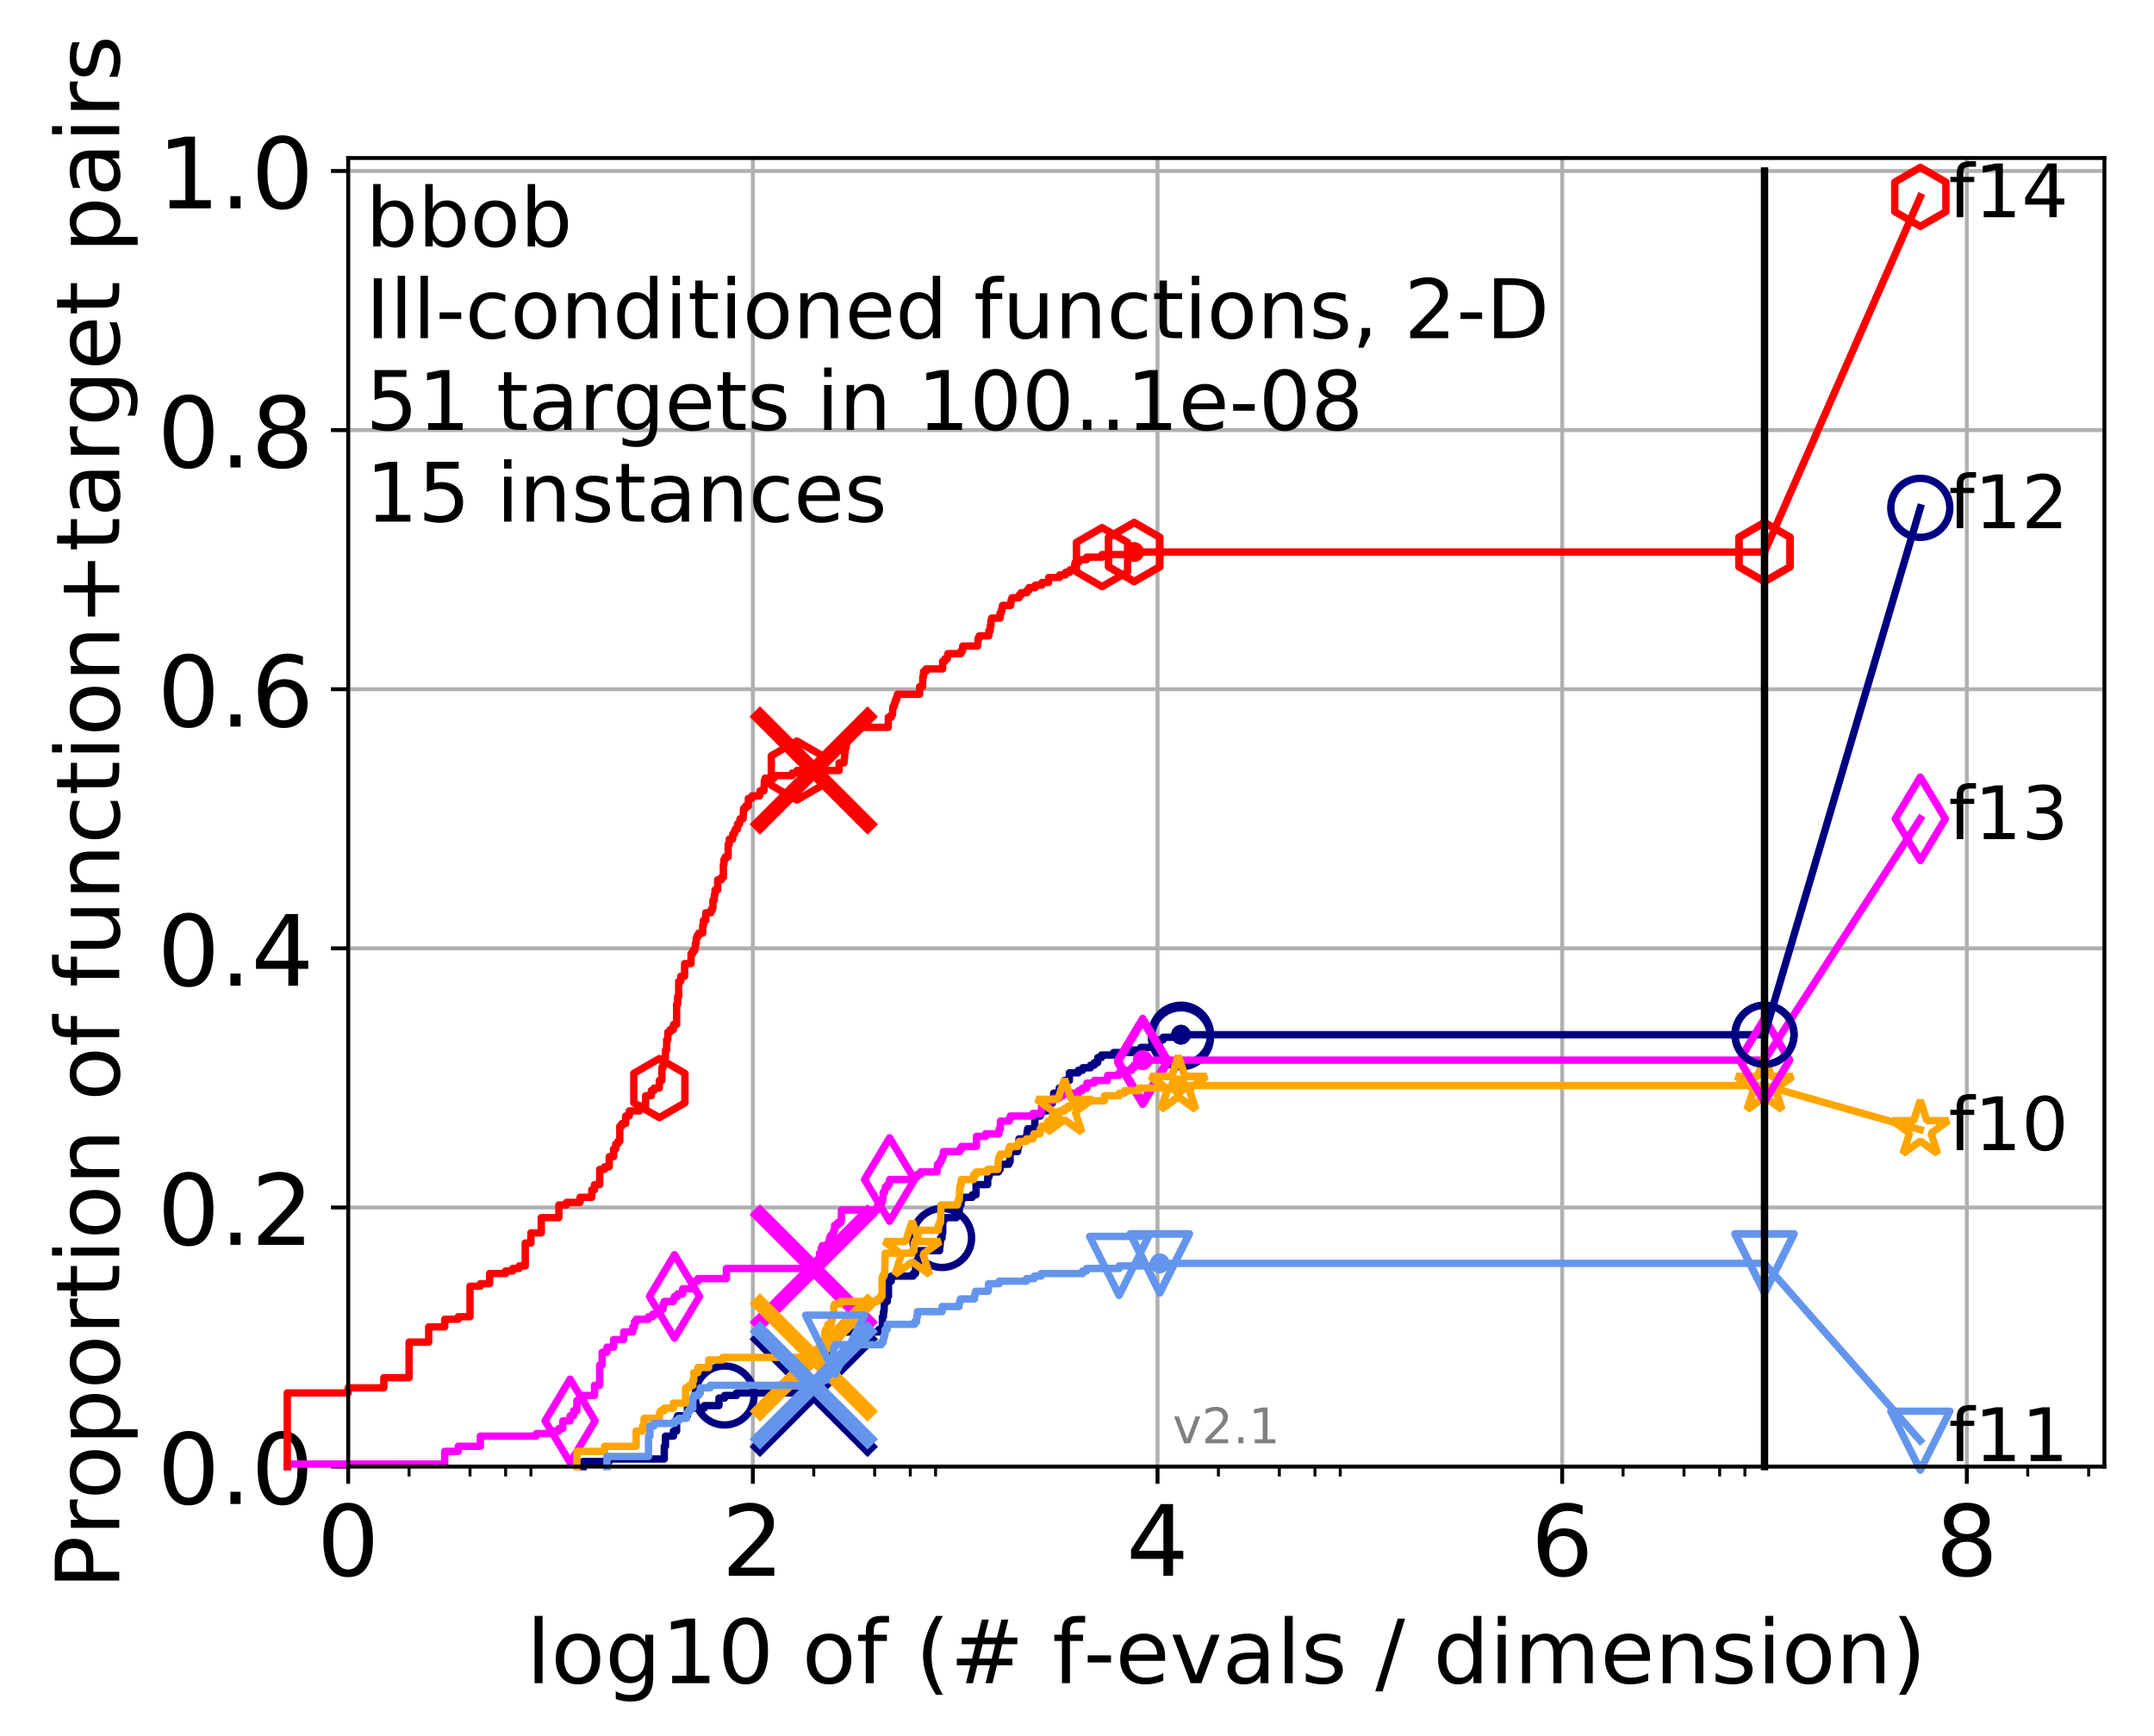 <?xml version="1.0" encoding="utf-8" standalone="no"?>
<!DOCTYPE svg PUBLIC "-//W3C//DTD SVG 1.1//EN"
  "http://www.w3.org/Graphics/SVG/1.1/DTD/svg11.dtd">
<!-- Created with matplotlib (http://matplotlib.org/) -->
<svg height="353pt" version="1.1" viewBox="0 0 438 353" width="438pt" xmlns="http://www.w3.org/2000/svg" xmlns:xlink="http://www.w3.org/1999/xlink">
 <defs>
  <style type="text/css">
*{stroke-linecap:butt;stroke-linejoin:round;}
  </style>
 </defs>
 <g id="figure_1">
  <g id="patch_1">
   <path d="M 0 353.222 
L 438.62 353.222 
L 438.62 0 
L 0 0 
z
" style="fill:#ffffff;"/>
  </g>
  <g id="axes_1">
   <g id="patch_2">
    <path d="M 70.8 298.245 
L 427.92 298.245 
L 427.92 32.133 
L 70.8 32.133 
z
" style="fill:#ffffff;"/>
   </g>
   <g id="matplotlib.axis_1">
    <g id="xtick_1">
     <g id="line2d_1">
      <path clip-path="url(#p89da7e5402)" d="M 70.8 298.245 
L 70.8 32.133 
" style="fill:none;stroke:#b0b0b0;stroke-linecap:square;stroke-width:0.8;"/>
     </g>
     <g id="line2d_2">
      <defs>
       <path d="M 0 0 
L 0 3.5 
" id="m760f9193ea" style="stroke:#000000;stroke-width:0.8;"/>
      </defs>
      <g>
       <use style="stroke:#000000;stroke-width:0.8;" x="70.8" xlink:href="#m760f9193ea" y="298.245"/>
      </g>
     </g>
     <g id="text_1">
      <!-- 0 -->
      <defs>
       <path d="M 31.781 66.406 
Q 24.172 66.406 20.328 58.906 
Q 16.5 51.422 16.5 36.375 
Q 16.5 21.391 20.328 13.891 
Q 24.172 6.391 31.781 6.391 
Q 39.453 6.391 43.281 13.891 
Q 47.125 21.391 47.125 36.375 
Q 47.125 51.422 43.281 58.906 
Q 39.453 66.406 31.781 66.406 
M 31.781 74.219 
Q 44.047 74.219 50.516 64.516 
Q 56.984 54.828 56.984 36.375 
Q 56.984 17.969 50.516 8.266 
Q 44.047 -1.422 31.781 -1.422 
Q 19.531 -1.422 13.062 8.266 
Q 6.594 17.969 6.594 36.375 
Q 6.594 54.828 13.062 64.516 
Q 19.531 74.219 31.781 74.219 
" id="DejaVuSans-30"/>
      </defs>
      <g transform="translate(64.438 320.442)scale(0.2 -0.2)">
       <use xlink:href="#DejaVuSans-30"/>
      </g>
     </g>
    </g>
    <g id="xtick_2">
     <g id="line2d_3">
      <path clip-path="url(#p89da7e5402)" d="M 153.086 298.245 
L 153.086 32.133 
" style="fill:none;stroke:#b0b0b0;stroke-linecap:square;stroke-width:0.8;"/>
     </g>
     <g id="line2d_4">
      <g>
       <use style="stroke:#000000;stroke-width:0.8;" x="153.086" xlink:href="#m760f9193ea" y="298.245"/>
      </g>
     </g>
     <g id="text_2">
      <!-- 2 -->
      <defs>
       <path d="M 19.188 8.297 
L 53.609 8.297 
L 53.609 0 
L 7.328 0 
L 7.328 8.297 
Q 12.938 14.109 22.625 23.891 
Q 32.328 33.688 34.812 36.531 
Q 39.547 41.844 41.422 45.531 
Q 43.312 49.219 43.312 52.781 
Q 43.312 58.594 39.234 62.25 
Q 35.156 65.922 28.609 65.922 
Q 23.969 65.922 18.812 64.312 
Q 13.672 62.703 7.812 59.422 
L 7.812 69.391 
Q 13.766 71.781 18.938 73 
Q 24.125 74.219 28.422 74.219 
Q 39.75 74.219 46.484 68.547 
Q 53.219 62.891 53.219 53.422 
Q 53.219 48.922 51.531 44.891 
Q 49.859 40.875 45.406 35.406 
Q 44.188 33.984 37.641 27.219 
Q 31.109 20.453 19.188 8.297 
" id="DejaVuSans-32"/>
      </defs>
      <g transform="translate(146.723 320.442)scale(0.2 -0.2)">
       <use xlink:href="#DejaVuSans-32"/>
      </g>
     </g>
    </g>
    <g id="xtick_3">
     <g id="line2d_5">
      <path clip-path="url(#p89da7e5402)" d="M 235.371 298.245 
L 235.371 32.133 
" style="fill:none;stroke:#b0b0b0;stroke-linecap:square;stroke-width:0.8;"/>
     </g>
     <g id="line2d_6">
      <g>
       <use style="stroke:#000000;stroke-width:0.8;" x="235.371" xlink:href="#m760f9193ea" y="298.245"/>
      </g>
     </g>
     <g id="text_3">
      <!-- 4 -->
      <defs>
       <path d="M 37.797 64.312 
L 12.891 25.391 
L 37.797 25.391 
z
M 35.203 72.906 
L 47.609 72.906 
L 47.609 25.391 
L 58.016 25.391 
L 58.016 17.188 
L 47.609 17.188 
L 47.609 0 
L 37.797 0 
L 37.797 17.188 
L 4.891 17.188 
L 4.891 26.703 
z
" id="DejaVuSans-34"/>
      </defs>
      <g transform="translate(229.009 320.442)scale(0.2 -0.2)">
       <use xlink:href="#DejaVuSans-34"/>
      </g>
     </g>
    </g>
    <g id="xtick_4">
     <g id="line2d_7">
      <path clip-path="url(#p89da7e5402)" d="M 317.657 298.245 
L 317.657 32.133 
" style="fill:none;stroke:#b0b0b0;stroke-linecap:square;stroke-width:0.8;"/>
     </g>
     <g id="line2d_8">
      <g>
       <use style="stroke:#000000;stroke-width:0.8;" x="317.657" xlink:href="#m760f9193ea" y="298.245"/>
      </g>
     </g>
     <g id="text_4">
      <!-- 6 -->
      <defs>
       <path d="M 33.016 40.375 
Q 26.375 40.375 22.484 35.828 
Q 18.609 31.297 18.609 23.391 
Q 18.609 15.531 22.484 10.953 
Q 26.375 6.391 33.016 6.391 
Q 39.656 6.391 43.531 10.953 
Q 47.406 15.531 47.406 23.391 
Q 47.406 31.297 43.531 35.828 
Q 39.656 40.375 33.016 40.375 
M 52.594 71.297 
L 52.594 62.312 
Q 48.875 64.062 45.094 64.984 
Q 41.312 65.922 37.594 65.922 
Q 27.828 65.922 22.672 59.328 
Q 17.531 52.734 16.797 39.406 
Q 19.672 43.656 24.016 45.922 
Q 28.375 48.188 33.594 48.188 
Q 44.578 48.188 50.953 41.516 
Q 57.328 34.859 57.328 23.391 
Q 57.328 12.156 50.688 5.359 
Q 44.047 -1.422 33.016 -1.422 
Q 20.359 -1.422 13.672 8.266 
Q 6.984 17.969 6.984 36.375 
Q 6.984 53.656 15.188 63.938 
Q 23.391 74.219 37.203 74.219 
Q 40.922 74.219 44.703 73.484 
Q 48.484 72.75 52.594 71.297 
" id="DejaVuSans-36"/>
      </defs>
      <g transform="translate(311.295 320.442)scale(0.2 -0.2)">
       <use xlink:href="#DejaVuSans-36"/>
      </g>
     </g>
    </g>
    <g id="xtick_5">
     <g id="line2d_9">
      <path clip-path="url(#p89da7e5402)" d="M 399.943 298.245 
L 399.943 32.133 
" style="fill:none;stroke:#b0b0b0;stroke-linecap:square;stroke-width:0.8;"/>
     </g>
     <g id="line2d_10">
      <g>
       <use style="stroke:#000000;stroke-width:0.8;" x="399.943" xlink:href="#m760f9193ea" y="298.245"/>
      </g>
     </g>
     <g id="text_5">
      <!-- 8 -->
      <defs>
       <path d="M 31.781 34.625 
Q 24.75 34.625 20.719 30.859 
Q 16.703 27.094 16.703 20.516 
Q 16.703 13.922 20.719 10.156 
Q 24.75 6.391 31.781 6.391 
Q 38.812 6.391 42.859 10.172 
Q 46.922 13.969 46.922 20.516 
Q 46.922 27.094 42.891 30.859 
Q 38.875 34.625 31.781 34.625 
M 21.922 38.812 
Q 15.578 40.375 12.031 44.719 
Q 8.5 49.078 8.5 55.328 
Q 8.5 64.062 14.719 69.141 
Q 20.953 74.219 31.781 74.219 
Q 42.672 74.219 48.875 69.141 
Q 55.078 64.062 55.078 55.328 
Q 55.078 49.078 51.531 44.719 
Q 48 40.375 41.703 38.812 
Q 48.828 37.156 52.797 32.312 
Q 56.781 27.484 56.781 20.516 
Q 56.781 9.906 50.312 4.234 
Q 43.844 -1.422 31.781 -1.422 
Q 19.734 -1.422 13.25 4.234 
Q 6.781 9.906 6.781 20.516 
Q 6.781 27.484 10.781 32.312 
Q 14.797 37.156 21.922 38.812 
M 18.312 54.391 
Q 18.312 48.734 21.844 45.562 
Q 25.391 42.391 31.781 42.391 
Q 38.141 42.391 41.719 45.562 
Q 45.312 48.734 45.312 54.391 
Q 45.312 60.062 41.719 63.234 
Q 38.141 66.406 31.781 66.406 
Q 25.391 66.406 21.844 63.234 
Q 18.312 60.062 18.312 54.391 
" id="DejaVuSans-38"/>
      </defs>
      <g transform="translate(393.58 320.442)scale(0.2 -0.2)">
       <use xlink:href="#DejaVuSans-38"/>
      </g>
     </g>
    </g>
    <g id="xtick_6">
     <g id="line2d_11">
      <defs>
       <path d="M 0 0 
L 0 2 
" id="m48f2d18a97" style="stroke:#000000;stroke-width:0.6;"/>
      </defs>
      <g>
       <use style="stroke:#000000;stroke-width:0.6;" x="83.185" xlink:href="#m48f2d18a97" y="298.245"/>
      </g>
     </g>
    </g>
    <g id="xtick_7">
     <g id="line2d_12">
      <g>
       <use style="stroke:#000000;stroke-width:0.6;" x="95.57" xlink:href="#m48f2d18a97" y="298.245"/>
      </g>
     </g>
    </g>
    <g id="xtick_8">
     <g id="line2d_13">
      <g>
       <use style="stroke:#000000;stroke-width:0.6;" x="102.815" xlink:href="#m48f2d18a97" y="298.245"/>
      </g>
     </g>
    </g>
    <g id="xtick_9">
     <g id="line2d_14">
      <g>
       <use style="stroke:#000000;stroke-width:0.6;" x="107.956" xlink:href="#m48f2d18a97" y="298.245"/>
      </g>
     </g>
    </g>
    <g id="xtick_10">
     <g id="line2d_15">
      <g>
       <use style="stroke:#000000;stroke-width:0.6;" x="165.471" xlink:href="#m48f2d18a97" y="298.245"/>
      </g>
     </g>
    </g>
    <g id="xtick_11">
     <g id="line2d_16">
      <g>
       <use style="stroke:#000000;stroke-width:0.6;" x="177.856" xlink:href="#m48f2d18a97" y="298.245"/>
      </g>
     </g>
    </g>
    <g id="xtick_12">
     <g id="line2d_17">
      <g>
       <use style="stroke:#000000;stroke-width:0.6;" x="185.101" xlink:href="#m48f2d18a97" y="298.245"/>
      </g>
     </g>
    </g>
    <g id="xtick_13">
     <g id="line2d_18">
      <g>
       <use style="stroke:#000000;stroke-width:0.6;" x="190.241" xlink:href="#m48f2d18a97" y="298.245"/>
      </g>
     </g>
    </g>
    <g id="xtick_14">
     <g id="line2d_19">
      <g>
       <use style="stroke:#000000;stroke-width:0.6;" x="247.757" xlink:href="#m48f2d18a97" y="298.245"/>
      </g>
     </g>
    </g>
    <g id="xtick_15">
     <g id="line2d_20">
      <g>
       <use style="stroke:#000000;stroke-width:0.6;" x="260.142" xlink:href="#m48f2d18a97" y="298.245"/>
      </g>
     </g>
    </g>
    <g id="xtick_16">
     <g id="line2d_21">
      <g>
       <use style="stroke:#000000;stroke-width:0.6;" x="267.387" xlink:href="#m48f2d18a97" y="298.245"/>
      </g>
     </g>
    </g>
    <g id="xtick_17">
     <g id="line2d_22">
      <g>
       <use style="stroke:#000000;stroke-width:0.6;" x="272.527" xlink:href="#m48f2d18a97" y="298.245"/>
      </g>
     </g>
    </g>
    <g id="xtick_18">
     <g id="line2d_23">
      <g>
       <use style="stroke:#000000;stroke-width:0.6;" x="330.042" xlink:href="#m48f2d18a97" y="298.245"/>
      </g>
     </g>
    </g>
    <g id="xtick_19">
     <g id="line2d_24">
      <g>
       <use style="stroke:#000000;stroke-width:0.6;" x="342.428" xlink:href="#m48f2d18a97" y="298.245"/>
      </g>
     </g>
    </g>
    <g id="xtick_20">
     <g id="line2d_25">
      <g>
       <use style="stroke:#000000;stroke-width:0.6;" x="349.673" xlink:href="#m48f2d18a97" y="298.245"/>
      </g>
     </g>
    </g>
    <g id="xtick_21">
     <g id="line2d_26">
      <g>
       <use style="stroke:#000000;stroke-width:0.6;" x="354.813" xlink:href="#m48f2d18a97" y="298.245"/>
      </g>
     </g>
    </g>
    <g id="xtick_22">
     <g id="line2d_27">
      <g>
       <use style="stroke:#000000;stroke-width:0.6;" x="412.328" xlink:href="#m48f2d18a97" y="298.245"/>
      </g>
     </g>
    </g>
    <g id="xtick_23">
     <g id="line2d_28">
      <g>
       <use style="stroke:#000000;stroke-width:0.6;" x="424.713" xlink:href="#m48f2d18a97" y="298.245"/>
      </g>
     </g>
    </g>
    <g id="text_6">
     <!-- log10 of (# f-evals / dimension) -->
     <defs>
      <path d="M 9.422 75.984 
L 18.406 75.984 
L 18.406 0 
L 9.422 0 
z
" id="DejaVuSans-6c"/>
      <path d="M 30.609 48.391 
Q 23.391 48.391 19.188 42.75 
Q 14.984 37.109 14.984 27.297 
Q 14.984 17.484 19.156 11.844 
Q 23.344 6.203 30.609 6.203 
Q 37.797 6.203 41.984 11.859 
Q 46.188 17.531 46.188 27.297 
Q 46.188 37.016 41.984 42.703 
Q 37.797 48.391 30.609 48.391 
M 30.609 56 
Q 42.328 56 49.016 48.375 
Q 55.719 40.766 55.719 27.297 
Q 55.719 13.875 49.016 6.219 
Q 42.328 -1.422 30.609 -1.422 
Q 18.844 -1.422 12.172 6.219 
Q 5.516 13.875 5.516 27.297 
Q 5.516 40.766 12.172 48.375 
Q 18.844 56 30.609 56 
" id="DejaVuSans-6f"/>
      <path d="M 45.406 27.984 
Q 45.406 37.75 41.375 43.109 
Q 37.359 48.484 30.078 48.484 
Q 22.859 48.484 18.828 43.109 
Q 14.797 37.75 14.797 27.984 
Q 14.797 18.266 18.828 12.891 
Q 22.859 7.516 30.078 7.516 
Q 37.359 7.516 41.375 12.891 
Q 45.406 18.266 45.406 27.984 
M 54.391 6.781 
Q 54.391 -7.172 48.188 -13.984 
Q 42 -20.797 29.203 -20.797 
Q 24.469 -20.797 20.266 -20.094 
Q 16.062 -19.391 12.109 -17.922 
L 12.109 -9.188 
Q 16.062 -11.328 19.922 -12.344 
Q 23.781 -13.375 27.781 -13.375 
Q 36.625 -13.375 41.016 -8.766 
Q 45.406 -4.156 45.406 5.172 
L 45.406 9.625 
Q 42.625 4.781 38.281 2.391 
Q 33.938 0 27.875 0 
Q 17.828 0 11.672 7.656 
Q 5.516 15.328 5.516 27.984 
Q 5.516 40.672 11.672 48.328 
Q 17.828 56 27.875 56 
Q 33.938 56 38.281 53.609 
Q 42.625 51.219 45.406 46.391 
L 45.406 54.688 
L 54.391 54.688 
z
" id="DejaVuSans-67"/>
      <path d="M 12.406 8.297 
L 28.516 8.297 
L 28.516 63.922 
L 10.984 60.406 
L 10.984 69.391 
L 28.422 72.906 
L 38.281 72.906 
L 38.281 8.297 
L 54.391 8.297 
L 54.391 0 
L 12.406 0 
z
" id="DejaVuSans-31"/>
      <path id="DejaVuSans-20"/>
      <path d="M 37.109 75.984 
L 37.109 68.5 
L 28.516 68.5 
Q 23.688 68.5 21.797 66.547 
Q 19.922 64.594 19.922 59.516 
L 19.922 54.688 
L 34.719 54.688 
L 34.719 47.703 
L 19.922 47.703 
L 19.922 0 
L 10.891 0 
L 10.891 47.703 
L 2.297 47.703 
L 2.297 54.688 
L 10.891 54.688 
L 10.891 58.5 
Q 10.891 67.625 15.141 71.797 
Q 19.391 75.984 28.609 75.984 
z
" id="DejaVuSans-66"/>
      <path d="M 31 75.875 
Q 24.469 64.656 21.281 53.656 
Q 18.109 42.672 18.109 31.391 
Q 18.109 20.125 21.312 9.062 
Q 24.516 -2 31 -13.188 
L 23.188 -13.188 
Q 15.875 -1.703 12.234 9.375 
Q 8.594 20.453 8.594 31.391 
Q 8.594 42.281 12.203 53.312 
Q 15.828 64.359 23.188 75.875 
z
" id="DejaVuSans-28"/>
      <path d="M 51.125 44 
L 36.922 44 
L 32.812 27.688 
L 47.125 27.688 
z
M 43.797 71.781 
L 38.719 51.516 
L 52.984 51.516 
L 58.109 71.781 
L 65.922 71.781 
L 60.891 51.516 
L 76.125 51.516 
L 76.125 44 
L 58.984 44 
L 54.984 27.688 
L 70.516 27.688 
L 70.516 20.219 
L 53.078 20.219 
L 48 0 
L 40.188 0 
L 45.219 20.219 
L 30.906 20.219 
L 25.875 0 
L 18.016 0 
L 23.094 20.219 
L 7.719 20.219 
L 7.719 27.688 
L 24.906 27.688 
L 29 44 
L 13.281 44 
L 13.281 51.516 
L 30.906 51.516 
L 35.891 71.781 
z
" id="DejaVuSans-23"/>
      <path d="M 4.891 31.391 
L 31.203 31.391 
L 31.203 23.391 
L 4.891 23.391 
z
" id="DejaVuSans-2d"/>
      <path d="M 56.203 29.594 
L 56.203 25.203 
L 14.891 25.203 
Q 15.484 15.922 20.484 11.062 
Q 25.484 6.203 34.422 6.203 
Q 39.594 6.203 44.453 7.469 
Q 49.312 8.734 54.109 11.281 
L 54.109 2.781 
Q 49.266 0.734 44.188 -0.344 
Q 39.109 -1.422 33.891 -1.422 
Q 20.797 -1.422 13.156 6.188 
Q 5.516 13.812 5.516 26.812 
Q 5.516 40.234 12.766 48.109 
Q 20.016 56 32.328 56 
Q 43.359 56 49.781 48.891 
Q 56.203 41.797 56.203 29.594 
M 47.219 32.234 
Q 47.125 39.594 43.094 43.984 
Q 39.062 48.391 32.422 48.391 
Q 24.906 48.391 20.391 44.141 
Q 15.875 39.891 15.188 32.172 
z
" id="DejaVuSans-65"/>
      <path d="M 2.984 54.688 
L 12.5 54.688 
L 29.594 8.797 
L 46.688 54.688 
L 56.203 54.688 
L 35.688 0 
L 23.484 0 
z
" id="DejaVuSans-76"/>
      <path d="M 34.281 27.484 
Q 23.391 27.484 19.188 25 
Q 14.984 22.516 14.984 16.5 
Q 14.984 11.719 18.141 8.906 
Q 21.297 6.109 26.703 6.109 
Q 34.188 6.109 38.703 11.406 
Q 43.219 16.703 43.219 25.484 
L 43.219 27.484 
z
M 52.203 31.203 
L 52.203 0 
L 43.219 0 
L 43.219 8.297 
Q 40.141 3.328 35.547 0.953 
Q 30.953 -1.422 24.312 -1.422 
Q 15.922 -1.422 10.953 3.297 
Q 6 8.016 6 15.922 
Q 6 25.141 12.172 29.828 
Q 18.359 34.516 30.609 34.516 
L 43.219 34.516 
L 43.219 35.406 
Q 43.219 41.609 39.141 45 
Q 35.062 48.391 27.688 48.391 
Q 23 48.391 18.547 47.266 
Q 14.109 46.141 10.016 43.891 
L 10.016 52.203 
Q 14.938 54.109 19.578 55.047 
Q 24.219 56 28.609 56 
Q 40.484 56 46.344 49.844 
Q 52.203 43.703 52.203 31.203 
" id="DejaVuSans-61"/>
      <path d="M 44.281 53.078 
L 44.281 44.578 
Q 40.484 46.531 36.375 47.5 
Q 32.281 48.484 27.875 48.484 
Q 21.188 48.484 17.844 46.438 
Q 14.5 44.391 14.5 40.281 
Q 14.5 37.156 16.891 35.375 
Q 19.281 33.594 26.516 31.984 
L 29.594 31.297 
Q 39.156 29.25 43.188 25.516 
Q 47.219 21.781 47.219 15.094 
Q 47.219 7.469 41.188 3.016 
Q 35.156 -1.422 24.609 -1.422 
Q 20.219 -1.422 15.453 -0.562 
Q 10.688 0.297 5.422 2 
L 5.422 11.281 
Q 10.406 8.688 15.234 7.391 
Q 20.062 6.109 24.812 6.109 
Q 31.156 6.109 34.562 8.281 
Q 37.984 10.453 37.984 14.406 
Q 37.984 18.062 35.516 20.016 
Q 33.062 21.969 24.703 23.781 
L 21.578 24.516 
Q 13.234 26.266 9.516 29.906 
Q 5.812 33.547 5.812 39.891 
Q 5.812 47.609 11.281 51.797 
Q 16.75 56 26.812 56 
Q 31.781 56 36.172 55.266 
Q 40.578 54.547 44.281 53.078 
" id="DejaVuSans-73"/>
      <path d="M 25.391 72.906 
L 33.688 72.906 
L 8.297 -9.281 
L 0 -9.281 
z
" id="DejaVuSans-2f"/>
      <path d="M 45.406 46.391 
L 45.406 75.984 
L 54.391 75.984 
L 54.391 0 
L 45.406 0 
L 45.406 8.203 
Q 42.578 3.328 38.25 0.953 
Q 33.938 -1.422 27.875 -1.422 
Q 17.969 -1.422 11.734 6.484 
Q 5.516 14.406 5.516 27.297 
Q 5.516 40.188 11.734 48.094 
Q 17.969 56 27.875 56 
Q 33.938 56 38.25 53.625 
Q 42.578 51.266 45.406 46.391 
M 14.797 27.297 
Q 14.797 17.391 18.875 11.75 
Q 22.953 6.109 30.078 6.109 
Q 37.203 6.109 41.297 11.75 
Q 45.406 17.391 45.406 27.297 
Q 45.406 37.203 41.297 42.844 
Q 37.203 48.484 30.078 48.484 
Q 22.953 48.484 18.875 42.844 
Q 14.797 37.203 14.797 27.297 
" id="DejaVuSans-64"/>
      <path d="M 9.422 54.688 
L 18.406 54.688 
L 18.406 0 
L 9.422 0 
z
M 9.422 75.984 
L 18.406 75.984 
L 18.406 64.594 
L 9.422 64.594 
z
" id="DejaVuSans-69"/>
      <path d="M 52 44.188 
Q 55.375 50.25 60.062 53.125 
Q 64.75 56 71.094 56 
Q 79.641 56 84.281 50.016 
Q 88.922 44.047 88.922 33.016 
L 88.922 0 
L 79.891 0 
L 79.891 32.719 
Q 79.891 40.578 77.094 44.375 
Q 74.312 48.188 68.609 48.188 
Q 61.625 48.188 57.562 43.547 
Q 53.516 38.922 53.516 30.906 
L 53.516 0 
L 44.484 0 
L 44.484 32.719 
Q 44.484 40.625 41.703 44.406 
Q 38.922 48.188 33.109 48.188 
Q 26.219 48.188 22.156 43.531 
Q 18.109 38.875 18.109 30.906 
L 18.109 0 
L 9.078 0 
L 9.078 54.688 
L 18.109 54.688 
L 18.109 46.188 
Q 21.188 51.219 25.484 53.609 
Q 29.781 56 35.688 56 
Q 41.656 56 45.828 52.969 
Q 50 49.953 52 44.188 
" id="DejaVuSans-6d"/>
      <path d="M 54.891 33.016 
L 54.891 0 
L 45.906 0 
L 45.906 32.719 
Q 45.906 40.484 42.875 44.328 
Q 39.844 48.188 33.797 48.188 
Q 26.516 48.188 22.312 43.547 
Q 18.109 38.922 18.109 30.906 
L 18.109 0 
L 9.078 0 
L 9.078 54.688 
L 18.109 54.688 
L 18.109 46.188 
Q 21.344 51.125 25.703 53.562 
Q 30.078 56 35.797 56 
Q 45.219 56 50.047 50.172 
Q 54.891 44.344 54.891 33.016 
" id="DejaVuSans-6e"/>
      <path d="M 8.016 75.875 
L 15.828 75.875 
Q 23.141 64.359 26.781 53.312 
Q 30.422 42.281 30.422 31.391 
Q 30.422 20.453 26.781 9.375 
Q 23.141 -1.703 15.828 -13.188 
L 8.016 -13.188 
Q 14.5 -2 17.703 9.062 
Q 20.906 20.125 20.906 31.391 
Q 20.906 42.672 17.703 53.656 
Q 14.5 64.656 8.016 75.875 
" id="DejaVuSans-29"/>
     </defs>
     <g transform="translate(107.015 342.279)scale(0.18 -0.18)">
      <use xlink:href="#DejaVuSans-6c"/>
      <use x="27.783" xlink:href="#DejaVuSans-6f"/>
      <use x="88.965" xlink:href="#DejaVuSans-67"/>
      <use x="152.441" xlink:href="#DejaVuSans-31"/>
      <use x="216.064" xlink:href="#DejaVuSans-30"/>
      <use x="279.688" xlink:href="#DejaVuSans-20"/>
      <use x="311.475" xlink:href="#DejaVuSans-6f"/>
      <use x="372.656" xlink:href="#DejaVuSans-66"/>
      <use x="407.861" xlink:href="#DejaVuSans-20"/>
      <use x="439.648" xlink:href="#DejaVuSans-28"/>
      <use x="478.662" xlink:href="#DejaVuSans-23"/>
      <use x="562.451" xlink:href="#DejaVuSans-20"/>
      <use x="594.238" xlink:href="#DejaVuSans-66"/>
      <use x="629.365" xlink:href="#DejaVuSans-2d"/>
      <use x="665.449" xlink:href="#DejaVuSans-65"/>
      <use x="726.973" xlink:href="#DejaVuSans-76"/>
      <use x="786.152" xlink:href="#DejaVuSans-61"/>
      <use x="847.432" xlink:href="#DejaVuSans-6c"/>
      <use x="875.215" xlink:href="#DejaVuSans-73"/>
      <use x="927.314" xlink:href="#DejaVuSans-20"/>
      <use x="959.102" xlink:href="#DejaVuSans-2f"/>
      <use x="992.793" xlink:href="#DejaVuSans-20"/>
      <use x="1024.58" xlink:href="#DejaVuSans-64"/>
      <use x="1088.057" xlink:href="#DejaVuSans-69"/>
      <use x="1115.84" xlink:href="#DejaVuSans-6d"/>
      <use x="1213.252" xlink:href="#DejaVuSans-65"/>
      <use x="1274.775" xlink:href="#DejaVuSans-6e"/>
      <use x="1338.154" xlink:href="#DejaVuSans-73"/>
      <use x="1390.254" xlink:href="#DejaVuSans-69"/>
      <use x="1418.037" xlink:href="#DejaVuSans-6f"/>
      <use x="1479.219" xlink:href="#DejaVuSans-6e"/>
      <use x="1542.598" xlink:href="#DejaVuSans-29"/>
     </g>
    </g>
   </g>
   <g id="matplotlib.axis_2">
    <g id="ytick_1">
     <g id="line2d_29">
      <path clip-path="url(#p89da7e5402)" d="M 70.8 298.245 
L 427.92 298.245 
" style="fill:none;stroke:#b0b0b0;stroke-linecap:square;stroke-width:0.8;"/>
     </g>
     <g id="line2d_30">
      <defs>
       <path d="M 0 0 
L -3.5 0 
" id="mcb8d9e9fe1" style="stroke:#000000;stroke-width:0.8;"/>
      </defs>
      <g>
       <use style="stroke:#000000;stroke-width:0.8;" x="70.8" xlink:href="#mcb8d9e9fe1" y="298.245"/>
      </g>
     </g>
     <g id="text_7">
      <!-- 0.0 -->
      <defs>
       <path d="M 10.688 12.406 
L 21 12.406 
L 21 0 
L 10.688 0 
z
" id="DejaVuSans-2e"/>
      </defs>
      <g transform="translate(31.994 305.844)scale(0.2 -0.2)">
       <use xlink:href="#DejaVuSans-30"/>
       <use x="63.623" xlink:href="#DejaVuSans-2e"/>
       <use x="95.41" xlink:href="#DejaVuSans-30"/>
      </g>
     </g>
    </g>
    <g id="ytick_2">
     <g id="line2d_31">
      <path clip-path="url(#p89da7e5402)" d="M 70.8 245.55 
L 427.92 245.55 
" style="fill:none;stroke:#b0b0b0;stroke-linecap:square;stroke-width:0.8;"/>
     </g>
     <g id="line2d_32">
      <g>
       <use style="stroke:#000000;stroke-width:0.8;" x="70.8" xlink:href="#mcb8d9e9fe1" y="245.55"/>
      </g>
     </g>
     <g id="text_8">
      <!-- 0.2 -->
      <g transform="translate(31.994 253.148)scale(0.2 -0.2)">
       <use xlink:href="#DejaVuSans-30"/>
       <use x="63.623" xlink:href="#DejaVuSans-2e"/>
       <use x="95.41" xlink:href="#DejaVuSans-32"/>
      </g>
     </g>
    </g>
    <g id="ytick_3">
     <g id="line2d_33">
      <path clip-path="url(#p89da7e5402)" d="M 70.8 192.854 
L 427.92 192.854 
" style="fill:none;stroke:#b0b0b0;stroke-linecap:square;stroke-width:0.8;"/>
     </g>
     <g id="line2d_34">
      <g>
       <use style="stroke:#000000;stroke-width:0.8;" x="70.8" xlink:href="#mcb8d9e9fe1" y="192.854"/>
      </g>
     </g>
     <g id="text_9">
      <!-- 0.4 -->
      <g transform="translate(31.994 200.453)scale(0.2 -0.2)">
       <use xlink:href="#DejaVuSans-30"/>
       <use x="63.623" xlink:href="#DejaVuSans-2e"/>
       <use x="95.41" xlink:href="#DejaVuSans-34"/>
      </g>
     </g>
    </g>
    <g id="ytick_4">
     <g id="line2d_35">
      <path clip-path="url(#p89da7e5402)" d="M 70.8 140.159 
L 427.92 140.159 
" style="fill:none;stroke:#b0b0b0;stroke-linecap:square;stroke-width:0.8;"/>
     </g>
     <g id="line2d_36">
      <g>
       <use style="stroke:#000000;stroke-width:0.8;" x="70.8" xlink:href="#mcb8d9e9fe1" y="140.159"/>
      </g>
     </g>
     <g id="text_10">
      <!-- 0.6 -->
      <g transform="translate(31.994 147.757)scale(0.2 -0.2)">
       <use xlink:href="#DejaVuSans-30"/>
       <use x="63.623" xlink:href="#DejaVuSans-2e"/>
       <use x="95.41" xlink:href="#DejaVuSans-36"/>
      </g>
     </g>
    </g>
    <g id="ytick_5">
     <g id="line2d_37">
      <path clip-path="url(#p89da7e5402)" d="M 70.8 87.464 
L 427.92 87.464 
" style="fill:none;stroke:#b0b0b0;stroke-linecap:square;stroke-width:0.8;"/>
     </g>
     <g id="line2d_38">
      <g>
       <use style="stroke:#000000;stroke-width:0.8;" x="70.8" xlink:href="#mcb8d9e9fe1" y="87.464"/>
      </g>
     </g>
     <g id="text_11">
      <!-- 0.8 -->
      <g transform="translate(31.994 95.062)scale(0.2 -0.2)">
       <use xlink:href="#DejaVuSans-30"/>
       <use x="63.623" xlink:href="#DejaVuSans-2e"/>
       <use x="95.41" xlink:href="#DejaVuSans-38"/>
      </g>
     </g>
    </g>
    <g id="ytick_6">
     <g id="line2d_39">
      <path clip-path="url(#p89da7e5402)" d="M 70.8 34.768 
L 427.92 34.768 
" style="fill:none;stroke:#b0b0b0;stroke-linecap:square;stroke-width:0.8;"/>
     </g>
     <g id="line2d_40">
      <g>
       <use style="stroke:#000000;stroke-width:0.8;" x="70.8" xlink:href="#mcb8d9e9fe1" y="34.768"/>
      </g>
     </g>
     <g id="text_12">
      <!-- 1.0 -->
      <g transform="translate(31.994 42.367)scale(0.2 -0.2)">
       <use xlink:href="#DejaVuSans-31"/>
       <use x="63.623" xlink:href="#DejaVuSans-2e"/>
       <use x="95.41" xlink:href="#DejaVuSans-30"/>
      </g>
     </g>
    </g>
    <g id="text_13">
     <!-- Proportion of function+target pairs -->
     <defs>
      <path d="M 19.672 64.797 
L 19.672 37.406 
L 32.078 37.406 
Q 38.969 37.406 42.719 40.969 
Q 46.484 44.531 46.484 51.125 
Q 46.484 57.672 42.719 61.234 
Q 38.969 64.797 32.078 64.797 
z
M 9.812 72.906 
L 32.078 72.906 
Q 44.344 72.906 50.609 67.359 
Q 56.891 61.812 56.891 51.125 
Q 56.891 40.328 50.609 34.812 
Q 44.344 29.297 32.078 29.297 
L 19.672 29.297 
L 19.672 0 
L 9.812 0 
z
" id="DejaVuSans-50"/>
      <path d="M 41.109 46.297 
Q 39.594 47.172 37.812 47.578 
Q 36.031 48 33.891 48 
Q 26.266 48 22.188 43.047 
Q 18.109 38.094 18.109 28.812 
L 18.109 0 
L 9.078 0 
L 9.078 54.688 
L 18.109 54.688 
L 18.109 46.188 
Q 20.953 51.172 25.484 53.578 
Q 30.031 56 36.531 56 
Q 37.453 56 38.578 55.875 
Q 39.703 55.766 41.062 55.516 
z
" id="DejaVuSans-72"/>
      <path d="M 18.109 8.203 
L 18.109 -20.797 
L 9.078 -20.797 
L 9.078 54.688 
L 18.109 54.688 
L 18.109 46.391 
Q 20.953 51.266 25.266 53.625 
Q 29.594 56 35.594 56 
Q 45.562 56 51.781 48.094 
Q 58.016 40.188 58.016 27.297 
Q 58.016 14.406 51.781 6.484 
Q 45.562 -1.422 35.594 -1.422 
Q 29.594 -1.422 25.266 0.953 
Q 20.953 3.328 18.109 8.203 
M 48.688 27.297 
Q 48.688 37.203 44.609 42.844 
Q 40.531 48.484 33.406 48.484 
Q 26.266 48.484 22.188 42.844 
Q 18.109 37.203 18.109 27.297 
Q 18.109 17.391 22.188 11.75 
Q 26.266 6.109 33.406 6.109 
Q 40.531 6.109 44.609 11.75 
Q 48.688 17.391 48.688 27.297 
" id="DejaVuSans-70"/>
      <path d="M 18.312 70.219 
L 18.312 54.688 
L 36.812 54.688 
L 36.812 47.703 
L 18.312 47.703 
L 18.312 18.016 
Q 18.312 11.328 20.141 9.422 
Q 21.969 7.516 27.594 7.516 
L 36.812 7.516 
L 36.812 0 
L 27.594 0 
Q 17.188 0 13.234 3.875 
Q 9.281 7.766 9.281 18.016 
L 9.281 47.703 
L 2.688 47.703 
L 2.688 54.688 
L 9.281 54.688 
L 9.281 70.219 
z
" id="DejaVuSans-74"/>
      <path d="M 8.5 21.578 
L 8.5 54.688 
L 17.484 54.688 
L 17.484 21.922 
Q 17.484 14.156 20.5 10.266 
Q 23.531 6.391 29.594 6.391 
Q 36.859 6.391 41.078 11.031 
Q 45.312 15.672 45.312 23.688 
L 45.312 54.688 
L 54.297 54.688 
L 54.297 0 
L 45.312 0 
L 45.312 8.406 
Q 42.047 3.422 37.719 1 
Q 33.406 -1.422 27.688 -1.422 
Q 18.266 -1.422 13.375 4.438 
Q 8.5 10.297 8.5 21.578 
M 31.109 56 
z
" id="DejaVuSans-75"/>
      <path d="M 48.781 52.594 
L 48.781 44.188 
Q 44.969 46.297 41.141 47.344 
Q 37.312 48.391 33.406 48.391 
Q 24.656 48.391 19.812 42.844 
Q 14.984 37.312 14.984 27.297 
Q 14.984 17.281 19.812 11.734 
Q 24.656 6.203 33.406 6.203 
Q 37.312 6.203 41.141 7.25 
Q 44.969 8.297 48.781 10.406 
L 48.781 2.094 
Q 45.016 0.344 40.984 -0.531 
Q 36.969 -1.422 32.422 -1.422 
Q 20.062 -1.422 12.781 6.344 
Q 5.516 14.109 5.516 27.297 
Q 5.516 40.672 12.859 48.328 
Q 20.219 56 33.016 56 
Q 37.156 56 41.109 55.141 
Q 45.062 54.297 48.781 52.594 
" id="DejaVuSans-63"/>
      <path d="M 46 62.703 
L 46 35.5 
L 73.188 35.5 
L 73.188 27.203 
L 46 27.203 
L 46 0 
L 37.797 0 
L 37.797 27.203 
L 10.594 27.203 
L 10.594 35.5 
L 37.797 35.5 
L 37.797 62.703 
z
" id="DejaVuSans-2b"/>
     </defs>
     <g transform="translate(24.25 323.179)rotate(-90)scale(0.18 -0.18)">
      <use xlink:href="#DejaVuSans-50"/>
      <use x="60.287" xlink:href="#DejaVuSans-72"/>
      <use x="101.369" xlink:href="#DejaVuSans-6f"/>
      <use x="162.551" xlink:href="#DejaVuSans-70"/>
      <use x="226.027" xlink:href="#DejaVuSans-6f"/>
      <use x="287.209" xlink:href="#DejaVuSans-72"/>
      <use x="328.322" xlink:href="#DejaVuSans-74"/>
      <use x="367.531" xlink:href="#DejaVuSans-69"/>
      <use x="395.314" xlink:href="#DejaVuSans-6f"/>
      <use x="456.496" xlink:href="#DejaVuSans-6e"/>
      <use x="519.875" xlink:href="#DejaVuSans-20"/>
      <use x="551.662" xlink:href="#DejaVuSans-6f"/>
      <use x="612.844" xlink:href="#DejaVuSans-66"/>
      <use x="648.049" xlink:href="#DejaVuSans-20"/>
      <use x="679.836" xlink:href="#DejaVuSans-66"/>
      <use x="715.041" xlink:href="#DejaVuSans-75"/>
      <use x="778.42" xlink:href="#DejaVuSans-6e"/>
      <use x="841.799" xlink:href="#DejaVuSans-63"/>
      <use x="896.779" xlink:href="#DejaVuSans-74"/>
      <use x="935.988" xlink:href="#DejaVuSans-69"/>
      <use x="963.771" xlink:href="#DejaVuSans-6f"/>
      <use x="1024.953" xlink:href="#DejaVuSans-6e"/>
      <use x="1088.332" xlink:href="#DejaVuSans-2b"/>
      <use x="1172.121" xlink:href="#DejaVuSans-74"/>
      <use x="1211.33" xlink:href="#DejaVuSans-61"/>
      <use x="1272.609" xlink:href="#DejaVuSans-72"/>
      <use x="1313.707" xlink:href="#DejaVuSans-67"/>
      <use x="1377.184" xlink:href="#DejaVuSans-65"/>
      <use x="1438.707" xlink:href="#DejaVuSans-74"/>
      <use x="1477.916" xlink:href="#DejaVuSans-20"/>
      <use x="1509.703" xlink:href="#DejaVuSans-70"/>
      <use x="1573.18" xlink:href="#DejaVuSans-61"/>
      <use x="1634.459" xlink:href="#DejaVuSans-69"/>
      <use x="1662.242" xlink:href="#DejaVuSans-72"/>
      <use x="1703.355" xlink:href="#DejaVuSans-73"/>
     </g>
    </g>
   </g>
   <g id="line2d_41">
    <defs>
     <path d="M 0 1.5 
C 0.398 1.5 0.779 1.342 1.061 1.061 
C 1.342 0.779 1.5 0.398 1.5 0 
C 1.5 -0.398 1.342 -0.779 1.061 -1.061 
C 0.779 -1.342 0.398 -1.5 0 -1.5 
C -0.398 -1.5 -0.779 -1.342 -1.061 -1.061 
C -1.342 -0.779 -1.5 -0.398 -1.5 0 
C -1.5 0.398 -1.342 0.779 -1.061 1.061 
C -0.779 1.342 -0.398 1.5 0 1.5 
z
" id="mb911ede663" style="stroke:#000080;"/>
    </defs>
    <g>
     <use style="fill:#000080;stroke:#000080;" x="240.144" xlink:href="#mb911ede663" y="210.42"/>
     <use style="fill:#000080;stroke:#000080;" x="240.144" xlink:href="#mb911ede663" y="210.42"/>
    </g>
   </g>
   <g id="line2d_42">
    <path d="M 118.582 298.245 
L 118.582 297.212 
L 123.876 297.212 
L 123.876 296.696 
L 135.077 296.696 
L 135.077 294.112 
L 135.32 294.112 
L 135.32 292.046 
L 136.935 292.046 
L 136.935 291.013 
L 137.585 291.013 
L 137.585 288.43 
L 137.797 288.43 
L 137.797 287.913 
L 139.784 287.913 
L 139.784 286.363 
L 143.198 286.363 
L 143.198 285.846 
L 146.195 285.846 
L 146.195 284.297 
L 147.34 284.297 
L 147.34 283.78 
L 149.756 283.78 
L 149.756 283.263 
L 166.722 283.263 
L 166.722 282.23 
L 167.133 282.23 
L 167.133 281.713 
L 167.734 281.713 
L 167.734 281.197 
L 168.39 281.197 
L 168.466 279.647 
L 168.504 279.647 
L 168.504 278.614 
L 168.877 278.614 
L 168.914 276.031 
L 169.279 276.031 
L 169.279 273.448 
L 169.986 273.448 
L 169.986 272.931 
L 170.262 272.931 
L 170.33 271.898 
L 170.7 271.898 
L 170.7 270.864 
L 178.707 270.864 
L 178.707 270.348 
L 179.416 270.348 
L 179.437 267.765 
L 179.64 267.765 
L 179.66 266.731 
L 179.761 266.731 
L 179.861 264.665 
L 180.412 264.665 
L 180.45 263.632 
L 180.662 263.632 
L 180.662 260.532 
L 181.225 260.532 
L 181.225 259.499 
L 185.673 259.499 
L 185.673 258.982 
L 186.156 258.982 
L 186.17 256.916 
L 186.31 256.916 
L 186.31 256.399 
L 186.845 256.399 
L 186.845 255.882 
L 187.019 255.882 
L 187.019 254.333 
L 191.049 254.333 
L 191.156 253.299 
L 191.166 253.299 
L 191.272 251.749 
L 191.565 251.749 
L 191.586 250.716 
L 191.699 250.716 
L 191.699 248.133 
L 192.005 248.133 
L 192.005 247.616 
L 194.486 247.616 
L 194.486 247.1 
L 194.964 247.1 
L 194.972 246.067 
L 195.083 246.067 
L 195.083 245.033 
L 195.404 245.033 
L 195.404 244 
L 195.653 244 
L 195.653 243.483 
L 197.701 243.483 
L 197.701 242.967 
L 198.471 242.967 
L 198.471 240.9 
L 200.837 240.9 
L 200.855 239.35 
L 201.088 239.35 
L 201.088 238.834 
L 201.27 238.834 
L 201.27 238.317 
L 203.03 238.317 
L 203.03 237.801 
L 203.37 237.801 
L 203.37 236.767 
L 205.143 236.767 
L 205.143 236.251 
L 205.394 236.251 
L 205.394 234.184 
L 206.941 234.184 
L 206.985 233.151 
L 207.155 233.151 
L 207.211 231.601 
L 208.655 231.601 
L 208.655 231.085 
L 208.809 231.085 
L 208.861 230.051 
L 208.979 230.051 
L 208.979 229.535 
L 210.371 229.535 
L 210.479 226.952 
L 211.554 226.952 
L 211.554 226.435 
L 211.763 226.435 
L 211.763 225.918 
L 212.895 225.918 
L 212.895 225.402 
L 213.055 225.402 
L 213.055 224.368 
L 213.974 224.368 
L 213.974 223.852 
L 214.11 223.852 
L 214.11 223.335 
L 214.259 223.335 
L 214.259 222.302 
L 215.388 222.302 
L 215.388 221.269 
L 216.449 221.269 
L 216.449 219.719 
L 217.451 219.719 
L 217.451 218.169 
L 219.272 218.169 
L 219.272 217.652 
L 220.158 217.652 
L 220.158 217.136 
L 221.759 217.136 
L 221.759 216.619 
L 222.508 216.619 
L 222.508 216.102 
L 223.205 216.102 
L 223.228 215.069 
L 223.97 215.069 
L 223.97 214.553 
L 226.445 214.553 
L 226.445 214.036 
L 230.155 214.036 
L 230.155 213.519 
L 231.973 213.519 
L 231.973 213.003 
L 234.721 213.003 
L 234.721 212.486 
L 235.161 212.486 
L 235.161 211.969 
L 235.844 211.969 
L 235.844 211.453 
L 236.516 211.453 
L 236.516 210.936 
L 240.144 210.936 
L 240.144 210.42 
L 358.8 210.42 
L 358.8 210.42 
" style="fill:none;stroke:#000080;stroke-linecap:square;stroke-width:1.5;"/>
   </g>
   <g id="line2d_43">
    <defs>
     <path d="M 0 6 
C 1.591 6 3.117 5.368 4.243 4.243 
C 5.368 3.117 6 1.591 6 0 
C 6 -1.591 5.368 -3.117 4.243 -4.243 
C 3.117 -5.368 1.591 -6 0 -6 
C -1.591 -6 -3.117 -5.368 -4.243 -4.243 
C -5.368 -3.117 -6 -1.591 -6 0 
C -6 1.591 -5.368 3.117 -4.243 4.243 
C -3.117 5.368 -1.591 6 0 6 
z
" id="m0c06f95100" style="stroke:#000080;stroke-width:1.5;"/>
    </defs>
    <g>
     <use style="fill:none;stroke:#000080;stroke-width:1.5;" x="147.34" xlink:href="#m0c06f95100" y="283.78"/>
     <use style="fill:none;stroke:#000080;stroke-width:1.5;" x="191.565" xlink:href="#m0c06f95100" y="251.749"/>
     <use style="fill:none;stroke:#000080;stroke-width:1.5;" x="240.144" xlink:href="#m0c06f95100" y="210.936"/>
     <use style="fill:none;stroke:#000080;stroke-width:1.5;" x="240.144" xlink:href="#m0c06f95100" y="210.42"/>
     <use style="fill:none;stroke:#000080;stroke-width:1.5;" x="358.8" xlink:href="#m0c06f95100" y="210.42"/>
    </g>
   </g>
   <g id="line2d_44"/>
   <g id="line2d_45">
    <path clip-path="url(#p89da7e5402)" d="M 165.471 283.263 
" style="fill:none;stroke:#000080;stroke-linecap:square;stroke-width:1.5;"/>
    <defs>
     <path d="M -12 12 
L 12 -12 
M -12 -12 
L 12 12 
" id="md8c01bd5f7" style="stroke:#000080;stroke-width:3;"/>
    </defs>
    <g clip-path="url(#p89da7e5402)">
     <use style="fill:#000080;stroke:#000080;stroke-width:3;" x="165.471" xlink:href="#md8c01bd5f7" y="283.263"/>
    </g>
   </g>
   <g id="line2d_46">
    <defs>
     <path d="M 0 1.5 
C 0.398 1.5 0.779 1.342 1.061 1.061 
C 1.342 0.779 1.5 0.398 1.5 0 
C 1.5 -0.398 1.342 -0.779 1.061 -1.061 
C 0.779 -1.342 0.398 -1.5 0 -1.5 
C -0.398 -1.5 -0.779 -1.342 -1.061 -1.061 
C -1.342 -0.779 -1.5 -0.398 -1.5 0 
C -1.5 0.398 -1.342 0.779 -1.061 1.061 
C -0.779 1.342 -0.398 1.5 0 1.5 
z
" id="mbd2a281a93" style="stroke:#ff00ff;"/>
    </defs>
    <g>
     <use style="fill:#ff00ff;stroke:#ff00ff;" x="232.364" xlink:href="#mbd2a281a93" y="215.586"/>
     <use style="fill:#ff00ff;stroke:#ff00ff;" x="232.364" xlink:href="#mbd2a281a93" y="215.586"/>
    </g>
   </g>
   <g id="line2d_47">
    <path d="M 58.415 298.245 
L 58.415 297.729 
L 90.43 297.729 
L 90.43 295.146 
L 93.185 295.146 
L 93.185 294.112 
L 97.675 294.112 
L 97.675 292.046 
L 109.039 292.046 
L 109.039 291.529 
L 111.943 291.529 
L 111.943 291.013 
L 113.646 291.013 
L 113.646 290.496 
L 114.44 290.496 
L 114.44 288.946 
L 115.93 288.946 
L 115.93 287.913 
L 116.631 287.913 
L 116.631 286.88 
L 117.305 286.88 
L 117.305 284.813 
L 118.582 284.813 
L 118.582 283.78 
L 120.891 283.78 
L 120.891 281.713 
L 121.942 281.713 
L 121.942 277.58 
L 122.445 277.58 
L 122.445 274.997 
L 123.412 274.997 
L 123.412 273.964 
L 124.769 273.964 
L 124.769 272.414 
L 126.825 272.414 
L 126.825 270.864 
L 128.669 270.864 
L 128.669 269.831 
L 129.016 269.831 
L 129.016 268.798 
L 129.356 268.798 
L 129.356 268.281 
L 131.868 268.281 
L 131.868 267.765 
L 132.726 267.765 
L 132.726 267.248 
L 134.327 267.248 
L 134.327 266.215 
L 134.831 266.215 
L 134.831 265.182 
L 135.077 265.182 
L 135.077 264.665 
L 136.935 264.665 
L 136.935 264.148 
L 137.155 264.148 
L 137.155 263.632 
L 137.797 263.632 
L 137.797 263.115 
L 138.818 263.115 
L 138.818 262.082 
L 141.054 262.082 
L 141.054 260.532 
L 141.909 260.532 
L 141.909 260.015 
L 147.706 260.015 
L 147.706 257.949 
L 165.737 257.949 
L 165.737 257.432 
L 166.3 257.432 
L 166.3 256.916 
L 166.47 256.916 
L 166.47 256.399 
L 166.638 256.399 
L 166.638 254.849 
L 166.97 254.849 
L 166.97 253.816 
L 167.215 253.816 
L 167.215 253.299 
L 168.39 253.299 
L 168.39 252.783 
L 168.579 252.783 
L 168.579 252.266 
L 168.691 252.266 
L 168.691 251.749 
L 168.914 251.749 
L 168.914 251.233 
L 169.351 251.233 
L 169.351 250.716 
L 169.529 250.716 
L 169.529 250.2 
L 169.707 250.2 
L 169.707 249.166 
L 170.33 249.166 
L 170.33 248.65 
L 170.932 248.65 
L 170.932 248.133 
L 171.096 248.133 
L 171.096 246.067 
L 178.449 246.067 
L 178.449 245.033 
L 178.621 245.033 
L 178.621 244.517 
L 179.396 244.517 
L 179.396 244 
L 179.519 244 
L 179.6 242.45 
L 179.901 242.45 
L 180 241.417 
L 180.45 241.417 
L 180.45 240.9 
L 180.795 240.9 
L 180.889 239.867 
L 185.701 239.867 
L 185.701 239.35 
L 186.49 239.35 
L 186.49 238.834 
L 187.179 238.834 
L 187.179 238.317 
L 190.54 238.317 
L 190.628 236.767 
L 191.103 236.767 
L 191.103 236.251 
L 191.346 236.251 
L 191.346 235.734 
L 191.586 235.734 
L 191.586 235.217 
L 191.822 235.217 
L 191.822 234.184 
L 195.16 234.184 
L 195.16 233.668 
L 195.504 233.668 
L 195.504 233.151 
L 198.556 233.151 
L 198.556 231.085 
L 200.412 231.085 
L 200.412 230.568 
L 203.122 230.568 
L 203.187 229.535 
L 203.435 229.535 
L 203.435 227.985 
L 205.23 227.985 
L 205.23 227.468 
L 205.451 227.468 
L 205.451 226.952 
L 210.001 226.952 
L 210.001 226.435 
L 211.649 226.435 
L 211.649 225.918 
L 211.803 225.918 
L 211.803 224.885 
L 212.876 224.885 
L 212.876 224.368 
L 213.092 224.368 
L 213.092 223.852 
L 214.16 223.852 
L 214.16 223.335 
L 215.42 223.335 
L 215.42 222.819 
L 216.187 222.819 
L 216.187 222.302 
L 219.327 222.302 
L 219.327 221.785 
L 220.086 221.785 
L 220.086 221.269 
L 221 221.269 
L 221 220.235 
L 222.53 220.235 
L 222.53 219.719 
L 225.173 219.719 
L 225.246 218.686 
L 227.539 218.686 
L 227.539 218.169 
L 228.674 218.169 
L 228.674 217.652 
L 230.114 217.652 
L 230.114 217.136 
L 230.587 217.136 
L 230.587 216.619 
L 231.549 216.619 
L 231.549 216.102 
L 232.364 216.102 
L 232.364 215.586 
L 358.8 215.586 
L 358.8 215.586 
" style="fill:none;stroke:#ff00ff;stroke-linecap:square;stroke-width:1.5;"/>
   </g>
   <g id="line2d_48">
    <defs>
     <path d="M -0 8.485 
L 5.091 0 
L 0 -8.485 
L -5.091 -0 
z
" id="mf2a1d7f625" style="stroke:#ff00ff;stroke-linejoin:miter;stroke-width:1.5;"/>
    </defs>
    <g>
     <use style="fill:none;stroke:#ff00ff;stroke-linejoin:miter;stroke-width:1.5;" x="115.93" xlink:href="#mf2a1d7f625" y="288.946"/>
     <use style="fill:none;stroke:#ff00ff;stroke-linejoin:miter;stroke-width:1.5;" x="137.155" xlink:href="#mf2a1d7f625" y="263.632"/>
     <use style="fill:none;stroke:#ff00ff;stroke-linejoin:miter;stroke-width:1.5;" x="180.889" xlink:href="#mf2a1d7f625" y="239.867"/>
     <use style="fill:none;stroke:#ff00ff;stroke-linejoin:miter;stroke-width:1.5;" x="232.364" xlink:href="#mf2a1d7f625" y="216.102"/>
     <use style="fill:none;stroke:#ff00ff;stroke-linejoin:miter;stroke-width:1.5;" x="232.364" xlink:href="#mf2a1d7f625" y="215.586"/>
     <use style="fill:none;stroke:#ff00ff;stroke-linejoin:miter;stroke-width:1.5;" x="358.8" xlink:href="#mf2a1d7f625" y="215.586"/>
    </g>
   </g>
   <g id="line2d_49"/>
   <g id="line2d_50">
    <path clip-path="url(#p89da7e5402)" d="M 165.471 257.949 
" style="fill:none;stroke:#ff00ff;stroke-linecap:square;stroke-width:1.5;"/>
    <defs>
     <path d="M -12 12 
L 12 -12 
M -12 -12 
L 12 12 
" id="mc81d078e15" style="stroke:#ff00ff;stroke-width:3;"/>
    </defs>
    <g clip-path="url(#p89da7e5402)">
     <use style="fill:#ff00ff;stroke:#ff00ff;stroke-width:3;" x="165.471" xlink:href="#mc81d078e15" y="257.949"/>
    </g>
   </g>
   <g id="line2d_51">
    <defs>
     <path d="M 0 1.5 
C 0.398 1.5 0.779 1.342 1.061 1.061 
C 1.342 0.779 1.5 0.398 1.5 0 
C 1.5 -0.398 1.342 -0.779 1.061 -1.061 
C 0.779 -1.342 0.398 -1.5 0 -1.5 
C -0.398 -1.5 -0.779 -1.342 -1.061 -1.061 
C -1.342 -0.779 -1.5 -0.398 -1.5 0 
C -1.5 0.398 -1.342 0.779 -1.061 1.061 
C -0.779 1.342 -0.398 1.5 0 1.5 
z
" id="m3f0ee736a8" style="stroke:#ffa500;"/>
    </defs>
    <g>
     <use style="fill:#ffa500;stroke:#ffa500;" x="239.601" xlink:href="#m3f0ee736a8" y="220.752"/>
     <use style="fill:#ffa500;stroke:#ffa500;" x="239.601" xlink:href="#m3f0ee736a8" y="220.752"/>
    </g>
   </g>
   <g id="line2d_52">
    <path d="M 117.305 298.245 
L 117.305 295.146 
L 122.935 295.146 
L 122.935 294.112 
L 129.356 294.112 
L 129.356 291.013 
L 130.656 291.013 
L 130.656 289.979 
L 130.967 289.979 
L 130.967 288.43 
L 134.07 288.43 
L 134.07 287.396 
L 134.327 287.396 
L 134.327 286.88 
L 135.077 286.88 
L 135.077 286.363 
L 136.935 286.363 
L 136.935 285.33 
L 139.404 285.33 
L 139.404 282.23 
L 140.156 282.23 
L 140.156 281.713 
L 140.878 281.713 
L 140.878 280.68 
L 141.054 280.68 
L 141.054 279.13 
L 141.909 279.13 
L 141.909 278.097 
L 144.107 278.097 
L 144.107 276.547 
L 146.966 276.547 
L 146.966 276.031 
L 166.638 276.031 
L 166.638 274.481 
L 167.694 274.481 
L 167.694 270.864 
L 167.89 270.864 
L 167.89 270.348 
L 168.314 270.348 
L 168.353 269.315 
L 169.024 269.315 
L 169.024 268.281 
L 169.279 268.281 
L 169.279 267.765 
L 169.529 267.765 
L 169.529 265.698 
L 169.707 265.698 
L 169.707 265.182 
L 170.899 265.182 
L 170.899 264.665 
L 178.449 264.665 
L 178.449 264.148 
L 179.002 264.148 
L 179.002 263.632 
L 179.334 263.632 
L 179.355 260.015 
L 179.457 260.015 
L 179.457 259.499 
L 179.721 259.499 
L 179.721 258.982 
L 179.901 258.982 
L 180 254.849 
L 185.499 254.849 
L 185.499 254.333 
L 185.873 254.333 
L 185.873 252.783 
L 186.1 252.783 
L 186.1 252.266 
L 186.435 252.266 
L 186.462 250.716 
L 186.818 250.716 
L 186.818 250.2 
L 190.824 250.2 
L 190.824 249.166 
L 190.996 249.166 
L 190.996 248.65 
L 191.251 248.65 
L 191.346 245.033 
L 194.696 245.033 
L 194.696 244.517 
L 194.835 244.517 
L 194.835 244 
L 195.058 244 
L 195.16 241.417 
L 195.278 241.417 
L 195.278 240.9 
L 195.454 240.9 
L 195.454 239.867 
L 197.993 239.867 
L 197.993 238.834 
L 198.513 238.834 
L 198.513 238.317 
L 200.825 238.317 
L 200.825 237.801 
L 202.92 237.801 
L 203.008 235.734 
L 203.149 235.734 
L 203.149 235.217 
L 203.402 235.217 
L 203.402 234.701 
L 205.07 234.701 
L 205.07 233.668 
L 205.322 233.668 
L 205.322 233.151 
L 206.919 233.151 
L 206.919 232.634 
L 207.237 232.634 
L 207.237 232.118 
L 208.722 232.118 
L 208.722 231.601 
L 210.068 231.601 
L 210.068 231.085 
L 210.247 231.085 
L 210.247 230.568 
L 211.483 230.568 
L 211.537 229.535 
L 211.783 229.535 
L 211.783 229.018 
L 213.073 229.018 
L 213.073 227.985 
L 214.277 227.985 
L 214.277 227.468 
L 215.159 227.468 
L 215.159 226.952 
L 215.281 226.952 
L 215.281 226.435 
L 215.404 226.435 
L 215.404 225.918 
L 216.464 225.918 
L 216.464 225.402 
L 217.247 225.402 
L 217.247 224.885 
L 219.313 224.885 
L 219.313 224.368 
L 220.084 224.368 
L 220.084 223.852 
L 224.595 223.852 
L 224.595 222.819 
L 227.594 222.819 
L 227.594 222.302 
L 228.666 222.302 
L 228.666 221.785 
L 231.542 221.785 
L 231.542 221.269 
L 239.601 221.269 
L 239.601 220.752 
L 358.8 220.752 
L 358.8 220.752 
" style="fill:none;stroke:#ffa500;stroke-linecap:square;stroke-width:1.5;"/>
   </g>
   <g id="line2d_53">
    <defs>
     <path d="M 0 -6 
L -1.347 -1.854 
L -5.706 -1.854 
L -2.18 0.708 
L -3.527 4.854 
L -0 2.292 
L 3.527 4.854 
L 2.18 0.708 
L 5.706 -1.854 
L 1.347 -1.854 
z
" id="m9593787605" style="stroke:#ffa500;stroke-linejoin:bevel;stroke-width:1.5;"/>
    </defs>
    <g>
     <use style="fill:none;stroke:#ffa500;stroke-linejoin:bevel;stroke-width:1.5;" x="185.499" xlink:href="#m9593787605" y="254.333"/>
     <use style="fill:none;stroke:#ffa500;stroke-linejoin:bevel;stroke-width:1.5;" x="216.464" xlink:href="#m9593787605" y="225.402"/>
     <use style="fill:none;stroke:#ffa500;stroke-linejoin:bevel;stroke-width:1.5;" x="239.601" xlink:href="#m9593787605" y="220.752"/>
     <use style="fill:none;stroke:#ffa500;stroke-linejoin:bevel;stroke-width:1.5;" x="239.601" xlink:href="#m9593787605" y="220.752"/>
     <use style="fill:none;stroke:#ffa500;stroke-linejoin:bevel;stroke-width:1.5;" x="358.8" xlink:href="#m9593787605" y="220.752"/>
    </g>
   </g>
   <g id="line2d_54"/>
   <g id="line2d_55">
    <path clip-path="url(#p89da7e5402)" d="M 165.471 276.031 
" style="fill:none;stroke:#ffa500;stroke-linecap:square;stroke-width:1.5;"/>
    <defs>
     <path d="M -12 12 
L 12 -12 
M -12 -12 
L 12 12 
" id="m2eb5381e7d" style="stroke:#ffa500;stroke-width:3;"/>
    </defs>
    <g clip-path="url(#p89da7e5402)">
     <use style="fill:#ffa500;stroke:#ffa500;stroke-width:3;" x="165.471" xlink:href="#m2eb5381e7d" y="276.031"/>
    </g>
   </g>
   <g id="line2d_56">
    <defs>
     <path d="M 0 1.5 
C 0.398 1.5 0.779 1.342 1.061 1.061 
C 1.342 0.779 1.5 0.398 1.5 0 
C 1.5 -0.398 1.342 -0.779 1.061 -1.061 
C 0.779 -1.342 0.398 -1.5 0 -1.5 
C -0.398 -1.5 -0.779 -1.342 -1.061 -1.061 
C -1.342 -0.779 -1.5 -0.398 -1.5 0 
C -1.5 0.398 -1.342 0.779 -1.061 1.061 
C -0.779 1.342 -0.398 1.5 0 1.5 
z
" id="ma2321a434e" style="stroke:#6495ed;"/>
    </defs>
    <g>
     <use style="fill:#6495ed;stroke:#6495ed;" x="235.833" xlink:href="#ma2321a434e" y="256.916"/>
     <use style="fill:#6495ed;stroke:#6495ed;" x="235.833" xlink:href="#ma2321a434e" y="256.916"/>
    </g>
   </g>
   <g id="line2d_57">
    <path d="M 123.412 298.245 
L 123.412 296.179 
L 131.868 296.179 
L 131.868 292.046 
L 132.159 292.046 
L 132.159 289.979 
L 133.003 289.979 
L 133.003 289.463 
L 137.155 289.463 
L 137.155 288.946 
L 138.006 288.946 
L 138.006 288.43 
L 139.595 288.43 
L 139.595 287.396 
L 139.971 287.396 
L 139.971 286.88 
L 140.339 286.88 
L 140.339 286.363 
L 140.878 286.363 
L 140.878 284.297 
L 141.054 284.297 
L 141.054 283.78 
L 142.076 283.78 
L 142.076 283.263 
L 142.403 283.263 
L 142.403 282.23 
L 144.399 282.23 
L 144.399 281.713 
L 166.97 281.713 
L 166.97 281.197 
L 167.093 281.197 
L 167.093 280.68 
L 168.007 280.68 
L 168.007 280.164 
L 168.046 280.164 
L 168.046 279.647 
L 168.084 279.647 
L 168.084 279.13 
L 168.542 279.13 
L 168.542 278.614 
L 168.654 278.614 
L 168.654 278.097 
L 168.951 278.097 
L 168.951 277.58 
L 169.024 277.58 
L 169.024 276.031 
L 169.386 276.031 
L 169.386 275.514 
L 169.494 275.514 
L 169.494 274.481 
L 169.529 274.481 
L 169.529 273.964 
L 169.812 273.964 
L 169.812 273.448 
L 179.19 273.448 
L 179.19 272.931 
L 179.6 272.931 
L 179.6 272.414 
L 179.681 272.414 
L 179.681 271.898 
L 179.841 271.898 
L 179.841 271.381 
L 179.981 271.381 
L 179.981 270.348 
L 180.412 270.348 
L 180.412 269.315 
L 185.987 269.315 
L 185.987 268.798 
L 186.393 268.798 
L 186.393 267.765 
L 186.545 267.765 
L 186.545 266.731 
L 191.565 266.731 
L 191.565 265.698 
L 194.998 265.698 
L 194.998 265.182 
L 195.109 265.182 
L 195.109 264.665 
L 195.295 264.665 
L 195.295 264.148 
L 198.144 264.148 
L 198.144 263.632 
L 198.23 263.632 
L 198.23 263.115 
L 198.379 263.115 
L 198.379 262.598 
L 200.929 262.598 
L 200.929 262.082 
L 201.009 262.082 
L 201.009 261.049 
L 203.187 261.049 
L 203.187 260.532 
L 208.722 260.532 
L 208.722 260.015 
L 210.324 260.015 
L 210.324 259.499 
L 211.719 259.499 
L 211.719 258.982 
L 220.131 258.982 
L 220.131 258.465 
L 220.95 258.465 
L 220.95 257.949 
L 227.568 257.949 
L 227.568 257.432 
L 235.833 257.432 
L 235.833 256.916 
L 358.8 256.916 
" style="fill:none;stroke:#6495ed;stroke-linecap:square;stroke-width:1.5;"/>
   </g>
   <g id="line2d_58">
    <defs>
     <path d="M -0 6 
L 6 -6 
L -6 -6 
z
" id="mbdfa10ec90" style="stroke:#6495ed;stroke-linejoin:miter;stroke-width:1.5;"/>
    </defs>
    <g>
     <use style="fill:none;stroke:#6495ed;stroke-linejoin:miter;stroke-width:1.5;" x="169.812" xlink:href="#mbdfa10ec90" y="273.448"/>
     <use style="fill:none;stroke:#6495ed;stroke-linejoin:miter;stroke-width:1.5;" x="227.568" xlink:href="#mbdfa10ec90" y="257.432"/>
     <use style="fill:none;stroke:#6495ed;stroke-linejoin:miter;stroke-width:1.5;" x="235.833" xlink:href="#mbdfa10ec90" y="256.916"/>
     <use style="fill:none;stroke:#6495ed;stroke-linejoin:miter;stroke-width:1.5;" x="235.833" xlink:href="#mbdfa10ec90" y="256.916"/>
     <use style="fill:none;stroke:#6495ed;stroke-linejoin:miter;stroke-width:1.5;" x="358.8" xlink:href="#mbdfa10ec90" y="256.916"/>
    </g>
   </g>
   <g id="line2d_59"/>
   <g id="line2d_60">
    <path clip-path="url(#p89da7e5402)" d="M 165.471 281.713 
" style="fill:none;stroke:#6495ed;stroke-linecap:square;stroke-width:1.5;"/>
    <defs>
     <path d="M -12 12 
L 12 -12 
M -12 -12 
L 12 12 
" id="m09a94713e4" style="stroke:#6495ed;stroke-width:3;"/>
    </defs>
    <g clip-path="url(#p89da7e5402)">
     <use style="fill:#6495ed;stroke:#6495ed;stroke-width:3;" x="165.471" xlink:href="#m09a94713e4" y="281.713"/>
    </g>
   </g>
   <g id="line2d_61">
    <defs>
     <path d="M 0 1.5 
C 0.398 1.5 0.779 1.342 1.061 1.061 
C 1.342 0.779 1.5 0.398 1.5 0 
C 1.5 -0.398 1.342 -0.779 1.061 -1.061 
C 0.779 -1.342 0.398 -1.5 0 -1.5 
C -0.398 -1.5 -0.779 -1.342 -1.061 -1.061 
C -1.342 -0.779 -1.5 -0.398 -1.5 0 
C -1.5 0.398 -1.342 0.779 -1.061 1.061 
C -0.779 1.342 -0.398 1.5 0 1.5 
z
" id="mb99f1aa125" style="stroke:#ff0000;"/>
    </defs>
    <g>
     <use style="fill:#ff0000;stroke:#ff0000;" x="230.625" xlink:href="#mb99f1aa125" y="112.261"/>
     <use style="fill:#ff0000;stroke:#ff0000;" x="230.625" xlink:href="#mb99f1aa125" y="112.261"/>
    </g>
   </g>
   <g id="line2d_62">
    <path d="M 58.415 298.245 
L 58.415 283.263 
L 70.8 283.263 
L 70.8 282.23 
L 78.045 282.23 
L 78.045 280.164 
L 83.185 280.164 
L 83.185 272.931 
L 87.172 272.931 
L 87.172 269.831 
L 90.43 269.831 
L 90.43 268.281 
L 93.185 268.281 
L 93.185 267.765 
L 95.57 267.765 
L 95.57 261.565 
L 97.675 261.565 
L 97.675 261.049 
L 99.558 261.049 
L 99.558 258.982 
L 102.815 258.982 
L 102.815 258.465 
L 104.246 258.465 
L 104.246 257.949 
L 105.57 257.949 
L 105.57 257.432 
L 106.803 257.432 
L 106.803 252.783 
L 107.956 252.783 
L 107.956 250.716 
L 110.06 250.716 
L 110.06 247.616 
L 113.646 247.616 
L 113.646 245.033 
L 115.201 245.033 
L 115.201 244.517 
L 117.955 244.517 
L 117.955 243.483 
L 120.341 243.483 
L 120.341 241.934 
L 120.891 241.934 
L 120.891 240.9 
L 121.942 240.9 
L 121.942 237.801 
L 122.935 237.801 
L 122.935 237.284 
L 123.876 237.284 
L 123.876 235.217 
L 124.769 235.217 
L 124.769 233.668 
L 125.2 233.668 
L 125.2 232.634 
L 125.62 232.634 
L 125.62 232.118 
L 126.031 232.118 
L 126.031 229.018 
L 126.433 229.018 
L 126.433 228.501 
L 127.21 228.501 
L 127.21 226.952 
L 127.954 226.952 
L 127.954 225.918 
L 130.018 225.918 
L 130.018 224.885 
L 131.273 224.885 
L 131.273 222.819 
L 132.445 222.819 
L 132.445 221.785 
L 133.003 221.785 
L 133.003 221.269 
L 134.07 221.269 
L 134.07 219.719 
L 134.581 219.719 
L 134.581 217.136 
L 134.831 217.136 
L 134.831 215.586 
L 135.077 215.586 
L 135.077 215.069 
L 135.32 215.069 
L 135.32 213.519 
L 135.56 213.519 
L 135.56 211.453 
L 135.797 211.453 
L 135.797 209.903 
L 136.261 209.903 
L 136.261 209.386 
L 136.935 209.386 
L 136.935 208.353 
L 137.585 208.353 
L 137.585 204.22 
L 137.797 204.22 
L 137.797 202.67 
L 138.006 202.67 
L 138.006 199.571 
L 138.416 199.571 
L 138.416 198.537 
L 139.211 198.537 
L 139.211 195.954 
L 140.521 195.954 
L 140.521 193.888 
L 140.878 193.888 
L 140.878 193.371 
L 141.229 193.371 
L 141.229 192.854 
L 141.401 192.854 
L 141.401 191.821 
L 141.572 191.821 
L 141.572 190.788 
L 141.742 190.788 
L 141.742 190.271 
L 142.076 190.271 
L 142.076 189.755 
L 142.884 189.755 
L 142.884 188.205 
L 143.042 188.205 
L 143.042 187.172 
L 143.506 187.172 
L 143.506 185.622 
L 144.544 185.622 
L 144.544 185.105 
L 144.83 185.105 
L 144.83 184.589 
L 144.971 184.589 
L 144.971 183.039 
L 145.25 183.039 
L 145.25 182.005 
L 145.388 182.005 
L 145.388 180.972 
L 145.93 180.972 
L 145.93 178.906 
L 146.713 178.906 
L 146.713 178.389 
L 147.091 178.389 
L 147.091 175.806 
L 147.216 175.806 
L 147.216 174.773 
L 147.462 174.773 
L 147.462 174.256 
L 148.064 174.256 
L 148.064 171.673 
L 148.299 171.673 
L 148.299 170.64 
L 148.987 170.64 
L 148.987 169.606 
L 149.321 169.606 
L 149.321 169.09 
L 149.54 169.09 
L 149.54 168.573 
L 149.97 168.573 
L 149.97 167.54 
L 150.391 167.54 
L 150.494 166.507 
L 151.104 166.507 
L 151.203 164.44 
L 151.596 164.44 
L 151.596 163.924 
L 152.169 163.924 
L 152.169 162.374 
L 152.906 162.374 
L 152.906 161.857 
L 154.461 161.857 
L 154.543 160.824 
L 155.348 160.824 
L 155.427 158.757 
L 155.583 158.757 
L 155.583 158.241 
L 157.427 158.241 
L 157.427 157.724 
L 161.089 157.724 
L 161.089 157.208 
L 162.034 157.208 
L 162.034 156.691 
L 170.634 156.691 
L 170.634 155.141 
L 171.61 155.141 
L 171.705 154.108 
L 171.737 154.108 
L 171.737 153.075 
L 171.862 153.075 
L 171.862 152.041 
L 172.079 152.041 
L 172.11 149.975 
L 172.596 149.975 
L 172.596 148.942 
L 173.186 148.942 
L 173.186 148.425 
L 173.531 148.425 
L 173.531 147.908 
L 180.623 147.908 
L 180.623 145.842 
L 181.262 145.842 
L 181.262 145.325 
L 181.482 145.325 
L 181.555 143.775 
L 181.772 143.775 
L 181.772 143.259 
L 181.95 143.259 
L 181.95 142.742 
L 182.127 142.742 
L 182.127 142.226 
L 182.337 142.226 
L 182.337 141.709 
L 182.475 141.709 
L 182.475 141.192 
L 186.993 141.192 
L 186.993 139.642 
L 187.598 139.642 
L 187.65 137.576 
L 187.804 137.576 
L 187.804 136.543 
L 188.309 136.543 
L 188.309 136.026 
L 191.679 136.026 
L 191.679 134.476 
L 192.146 134.476 
L 192.146 133.96 
L 192.622 133.96 
L 192.719 132.926 
L 195.387 132.926 
L 195.387 132.41 
L 195.703 132.41 
L 195.768 131.376 
L 198.779 131.376 
L 198.889 129.827 
L 199.108 129.827 
L 199.108 129.31 
L 201.076 129.31 
L 201.076 128.277 
L 201.354 128.277 
L 201.354 127.243 
L 201.509 127.243 
L 201.509 126.21 
L 201.639 126.21 
L 201.639 125.694 
L 203.36 125.694 
L 203.36 124.66 
L 203.604 124.66 
L 203.604 124.144 
L 203.741 124.144 
L 203.741 123.627 
L 203.856 123.627 
L 203.856 123.111 
L 205.527 123.111 
L 205.598 122.077 
L 205.772 122.077 
L 205.772 121.561 
L 207.203 121.561 
L 207.203 121.044 
L 207.638 121.044 
L 207.638 120.527 
L 208.853 120.527 
L 208.853 120.011 
L 209.25 120.011 
L 209.25 119.494 
L 210.526 119.494 
L 210.526 118.978 
L 211.857 118.978 
L 211.857 118.461 
L 213.204 118.461 
L 213.241 117.428 
L 215.464 117.428 
L 215.464 116.911 
L 216.654 116.911 
L 216.654 116.394 
L 217.558 116.394 
L 217.558 115.878 
L 218.464 115.878 
L 218.498 114.845 
L 218.629 114.845 
L 218.629 114.328 
L 219.397 114.328 
L 219.397 113.811 
L 220.972 113.811 
L 220.972 113.295 
L 224.088 113.295 
L 224.088 112.778 
L 230.625 112.778 
L 230.625 112.261 
L 358.8 112.261 
L 358.8 112.261 
" style="fill:none;stroke:#ff0000;stroke-linecap:square;stroke-width:1.5;"/>
   </g>
   <g id="line2d_63">
    <defs>
     <path d="M 0 -6 
L -5.196 -3 
L -5.196 3 
L -0 6 
L 5.196 3 
L 5.196 -3 
z
" id="m68dbdb6f31" style="stroke:#ff0000;stroke-linejoin:miter;stroke-width:1.5;"/>
    </defs>
    <g>
     <use style="fill:none;stroke:#ff0000;stroke-linejoin:miter;stroke-width:1.5;" x="134.07" xlink:href="#m68dbdb6f31" y="221.269"/>
     <use style="fill:none;stroke:#ff0000;stroke-linejoin:miter;stroke-width:1.5;" x="162.034" xlink:href="#m68dbdb6f31" y="156.691"/>
     <use style="fill:none;stroke:#ff0000;stroke-linejoin:miter;stroke-width:1.5;" x="224.088" xlink:href="#m68dbdb6f31" y="113.295"/>
     <use style="fill:none;stroke:#ff0000;stroke-linejoin:miter;stroke-width:1.5;" x="230.625" xlink:href="#m68dbdb6f31" y="112.261"/>
     <use style="fill:none;stroke:#ff0000;stroke-linejoin:miter;stroke-width:1.5;" x="230.625" xlink:href="#m68dbdb6f31" y="112.261"/>
     <use style="fill:none;stroke:#ff0000;stroke-linejoin:miter;stroke-width:1.5;" x="358.8" xlink:href="#m68dbdb6f31" y="112.261"/>
    </g>
   </g>
   <g id="line2d_64"/>
   <g id="line2d_65">
    <path clip-path="url(#p89da7e5402)" d="M 165.471 156.691 
" style="fill:none;stroke:#ff0000;stroke-linecap:square;stroke-width:1.5;"/>
    <defs>
     <path d="M -12 12 
L 12 -12 
M -12 -12 
L 12 12 
" id="m1fd2c7713c" style="stroke:#ff0000;stroke-width:3;"/>
    </defs>
    <g clip-path="url(#p89da7e5402)">
     <use style="fill:#ff0000;stroke:#ff0000;stroke-width:3;" x="165.471" xlink:href="#m1fd2c7713c" y="156.691"/>
    </g>
   </g>
   <g id="line2d_66">
    <path d="M 358.8 256.916 
L 390.48 292.976 
" style="fill:none;stroke:#6495ed;stroke-linecap:square;stroke-width:1.5;"/>
    <g>
     <use style="fill:none;stroke:#6495ed;stroke-linejoin:miter;stroke-width:1.5;" x="358.8" xlink:href="#mbdfa10ec90" y="256.916"/>
     <use style="fill:none;stroke:#6495ed;stroke-linejoin:miter;stroke-width:1.5;" x="390.48" xlink:href="#mbdfa10ec90" y="292.976"/>
    </g>
   </g>
   <g id="line2d_67">
    <path d="M 358.8 220.752 
L 390.48 229.741 
" style="fill:none;stroke:#ffa500;stroke-linecap:square;stroke-width:1.5;"/>
    <g>
     <use style="fill:none;stroke:#ffa500;stroke-linejoin:bevel;stroke-width:1.5;" x="358.8" xlink:href="#m9593787605" y="220.752"/>
     <use style="fill:none;stroke:#ffa500;stroke-linejoin:bevel;stroke-width:1.5;" x="390.48" xlink:href="#m9593787605" y="229.741"/>
    </g>
   </g>
   <g id="line2d_68">
    <path d="M 358.8 215.586 
L 390.48 166.507 
" style="fill:none;stroke:#ff00ff;stroke-linecap:square;stroke-width:1.5;"/>
    <g>
     <use style="fill:none;stroke:#ff00ff;stroke-linejoin:miter;stroke-width:1.5;" x="358.8" xlink:href="#mf2a1d7f625" y="215.586"/>
     <use style="fill:none;stroke:#ff00ff;stroke-linejoin:miter;stroke-width:1.5;" x="390.48" xlink:href="#mf2a1d7f625" y="166.507"/>
    </g>
   </g>
   <g id="line2d_69">
    <path d="M 358.8 210.42 
L 390.48 103.272 
" style="fill:none;stroke:#000080;stroke-linecap:square;stroke-width:1.5;"/>
    <g>
     <use style="fill:none;stroke:#000080;stroke-width:1.5;" x="358.8" xlink:href="#m0c06f95100" y="210.42"/>
     <use style="fill:none;stroke:#000080;stroke-width:1.5;" x="390.48" xlink:href="#m0c06f95100" y="103.272"/>
    </g>
   </g>
   <g id="line2d_70">
    <path d="M 358.8 112.261 
L 390.48 40.038 
" style="fill:none;stroke:#ff0000;stroke-linecap:square;stroke-width:1.5;"/>
    <g>
     <use style="fill:none;stroke:#ff0000;stroke-linejoin:miter;stroke-width:1.5;" x="358.8" xlink:href="#m68dbdb6f31" y="112.261"/>
     <use style="fill:none;stroke:#ff0000;stroke-linejoin:miter;stroke-width:1.5;" x="390.48" xlink:href="#m68dbdb6f31" y="40.038"/>
    </g>
   </g>
   <g id="line2d_71">
    <path d="M 358.8 298.245 
L 358.8 34.768 
" style="fill:none;stroke:#000000;stroke-linecap:square;stroke-width:1.5;"/>
   </g>
   <g id="patch_3">
    <path d="M 70.8 298.245 
L 70.8 32.133 
" style="fill:none;stroke:#000000;stroke-linecap:square;stroke-linejoin:miter;stroke-width:0.8;"/>
   </g>
   <g id="patch_4">
    <path d="M 427.92 298.245 
L 427.92 32.133 
" style="fill:none;stroke:#000000;stroke-linecap:square;stroke-linejoin:miter;stroke-width:0.8;"/>
   </g>
   <g id="patch_5">
    <path d="M 70.8 298.245 
L 427.92 298.245 
" style="fill:none;stroke:#000000;stroke-linecap:square;stroke-linejoin:miter;stroke-width:0.8;"/>
   </g>
   <g id="patch_6">
    <path d="M 70.8 32.133 
L 427.92 32.133 
" style="fill:none;stroke:#000000;stroke-linecap:square;stroke-linejoin:miter;stroke-width:0.8;"/>
   </g>
   <g id="text_14">
    <!-- f11 -->
    <g transform="translate(396.24 297.115)scale(0.15 -0.15)">
     <use xlink:href="#DejaVuSans-66"/>
     <use x="35.205" xlink:href="#DejaVuSans-31"/>
     <use x="98.828" xlink:href="#DejaVuSans-31"/>
    </g>
   </g>
   <g id="text_15">
    <!-- f10 -->
    <g transform="translate(396.24 233.88)scale(0.15 -0.15)">
     <use xlink:href="#DejaVuSans-66"/>
     <use x="35.205" xlink:href="#DejaVuSans-31"/>
     <use x="98.828" xlink:href="#DejaVuSans-30"/>
    </g>
   </g>
   <g id="text_16">
    <!-- f13 -->
    <defs>
     <path d="M 40.578 39.312 
Q 47.656 37.797 51.625 33 
Q 55.609 28.219 55.609 21.188 
Q 55.609 10.406 48.188 4.484 
Q 40.766 -1.422 27.094 -1.422 
Q 22.516 -1.422 17.656 -0.516 
Q 12.797 0.391 7.625 2.203 
L 7.625 11.719 
Q 11.719 9.328 16.594 8.109 
Q 21.484 6.891 26.812 6.891 
Q 36.078 6.891 40.938 10.547 
Q 45.797 14.203 45.797 21.188 
Q 45.797 27.641 41.281 31.266 
Q 36.766 34.906 28.719 34.906 
L 20.219 34.906 
L 20.219 43.016 
L 29.109 43.016 
Q 36.375 43.016 40.234 45.922 
Q 44.094 48.828 44.094 54.297 
Q 44.094 59.906 40.109 62.906 
Q 36.141 65.922 28.719 65.922 
Q 24.656 65.922 20.016 65.031 
Q 15.375 64.156 9.812 62.312 
L 9.812 71.094 
Q 15.438 72.656 20.344 73.438 
Q 25.25 74.219 29.594 74.219 
Q 40.828 74.219 47.359 69.109 
Q 53.906 64.016 53.906 55.328 
Q 53.906 49.266 50.438 45.094 
Q 46.969 40.922 40.578 39.312 
" id="DejaVuSans-33"/>
    </defs>
    <g transform="translate(396.24 170.646)scale(0.15 -0.15)">
     <use xlink:href="#DejaVuSans-66"/>
     <use x="35.205" xlink:href="#DejaVuSans-31"/>
     <use x="98.828" xlink:href="#DejaVuSans-33"/>
    </g>
   </g>
   <g id="text_17">
    <!-- f12 -->
    <g transform="translate(396.24 107.411)scale(0.15 -0.15)">
     <use xlink:href="#DejaVuSans-66"/>
     <use x="35.205" xlink:href="#DejaVuSans-31"/>
     <use x="98.828" xlink:href="#DejaVuSans-32"/>
    </g>
   </g>
   <g id="text_18">
    <!-- f14 -->
    <g transform="translate(396.24 44.177)scale(0.15 -0.15)">
     <use xlink:href="#DejaVuSans-66"/>
     <use x="35.205" xlink:href="#DejaVuSans-31"/>
     <use x="98.828" xlink:href="#DejaVuSans-34"/>
    </g>
   </g>
   <g id="text_19">
    <!-- bbob -->
    <defs>
     <path d="M 48.688 27.297 
Q 48.688 37.203 44.609 42.844 
Q 40.531 48.484 33.406 48.484 
Q 26.266 48.484 22.188 42.844 
Q 18.109 37.203 18.109 27.297 
Q 18.109 17.391 22.188 11.75 
Q 26.266 6.109 33.406 6.109 
Q 40.531 6.109 44.609 11.75 
Q 48.688 17.391 48.688 27.297 
M 18.109 46.391 
Q 20.953 51.266 25.266 53.625 
Q 29.594 56 35.594 56 
Q 45.562 56 51.781 48.094 
Q 58.016 40.188 58.016 27.297 
Q 58.016 14.406 51.781 6.484 
Q 45.562 -1.422 35.594 -1.422 
Q 29.594 -1.422 25.266 0.953 
Q 20.953 3.328 18.109 8.203 
L 18.109 0 
L 9.078 0 
L 9.078 75.984 
L 18.109 75.984 
z
" id="DejaVuSans-62"/>
    </defs>
    <g transform="translate(74.371 50.115)scale(0.167 -0.167)">
     <use xlink:href="#DejaVuSans-62"/>
     <use x="63.477" xlink:href="#DejaVuSans-62"/>
     <use x="126.953" xlink:href="#DejaVuSans-6f"/>
     <use x="188.135" xlink:href="#DejaVuSans-62"/>
    </g>
    <!-- Ill-conditioned functions, 2-D -->
    <defs>
     <path d="M 9.812 72.906 
L 19.672 72.906 
L 19.672 0 
L 9.812 0 
z
" id="DejaVuSans-49"/>
     <path d="M 11.719 12.406 
L 22.016 12.406 
L 22.016 4 
L 14.016 -11.625 
L 7.719 -11.625 
L 11.719 4 
z
" id="DejaVuSans-2c"/>
     <path d="M 19.672 64.797 
L 19.672 8.109 
L 31.594 8.109 
Q 46.688 8.109 53.688 14.938 
Q 60.688 21.781 60.688 36.531 
Q 60.688 51.172 53.688 57.984 
Q 46.688 64.797 31.594 64.797 
z
M 9.812 72.906 
L 30.078 72.906 
Q 51.266 72.906 61.172 64.094 
Q 71.094 55.281 71.094 36.531 
Q 71.094 17.672 61.125 8.828 
Q 51.172 0 30.078 0 
L 9.812 0 
z
" id="DejaVuSans-44"/>
    </defs>
    <g transform="translate(74.371 68.77)scale(0.167 -0.167)">
     <use xlink:href="#DejaVuSans-49"/>
     <use x="29.492" xlink:href="#DejaVuSans-6c"/>
     <use x="57.275" xlink:href="#DejaVuSans-6c"/>
     <use x="85.059" xlink:href="#DejaVuSans-2d"/>
     <use x="121.143" xlink:href="#DejaVuSans-63"/>
     <use x="176.123" xlink:href="#DejaVuSans-6f"/>
     <use x="237.305" xlink:href="#DejaVuSans-6e"/>
     <use x="300.684" xlink:href="#DejaVuSans-64"/>
     <use x="364.16" xlink:href="#DejaVuSans-69"/>
     <use x="391.943" xlink:href="#DejaVuSans-74"/>
     <use x="431.152" xlink:href="#DejaVuSans-69"/>
     <use x="458.936" xlink:href="#DejaVuSans-6f"/>
     <use x="520.117" xlink:href="#DejaVuSans-6e"/>
     <use x="583.496" xlink:href="#DejaVuSans-65"/>
     <use x="645.02" xlink:href="#DejaVuSans-64"/>
     <use x="708.496" xlink:href="#DejaVuSans-20"/>
     <use x="740.283" xlink:href="#DejaVuSans-66"/>
     <use x="775.488" xlink:href="#DejaVuSans-75"/>
     <use x="838.867" xlink:href="#DejaVuSans-6e"/>
     <use x="902.246" xlink:href="#DejaVuSans-63"/>
     <use x="957.227" xlink:href="#DejaVuSans-74"/>
     <use x="996.436" xlink:href="#DejaVuSans-69"/>
     <use x="1024.219" xlink:href="#DejaVuSans-6f"/>
     <use x="1085.4" xlink:href="#DejaVuSans-6e"/>
     <use x="1148.779" xlink:href="#DejaVuSans-73"/>
     <use x="1200.879" xlink:href="#DejaVuSans-2c"/>
     <use x="1232.666" xlink:href="#DejaVuSans-20"/>
     <use x="1264.453" xlink:href="#DejaVuSans-32"/>
     <use x="1328.076" xlink:href="#DejaVuSans-2d"/>
     <use x="1364.16" xlink:href="#DejaVuSans-44"/>
    </g>
    <!-- 51 targets in 100..1e-08 -->
    <defs>
     <path d="M 10.797 72.906 
L 49.516 72.906 
L 49.516 64.594 
L 19.828 64.594 
L 19.828 46.734 
Q 21.969 47.469 24.109 47.828 
Q 26.266 48.188 28.422 48.188 
Q 40.625 48.188 47.75 41.5 
Q 54.891 34.812 54.891 23.391 
Q 54.891 11.625 47.562 5.094 
Q 40.234 -1.422 26.906 -1.422 
Q 22.312 -1.422 17.547 -0.641 
Q 12.797 0.141 7.719 1.703 
L 7.719 11.625 
Q 12.109 9.234 16.797 8.062 
Q 21.484 6.891 26.703 6.891 
Q 35.156 6.891 40.078 11.328 
Q 45.016 15.766 45.016 23.391 
Q 45.016 31 40.078 35.438 
Q 35.156 39.891 26.703 39.891 
Q 22.75 39.891 18.812 39.016 
Q 14.891 38.141 10.797 36.281 
z
" id="DejaVuSans-35"/>
    </defs>
    <g transform="translate(74.371 87.426)scale(0.167 -0.167)">
     <use xlink:href="#DejaVuSans-35"/>
     <use x="63.623" xlink:href="#DejaVuSans-31"/>
     <use x="127.246" xlink:href="#DejaVuSans-20"/>
     <use x="159.033" xlink:href="#DejaVuSans-74"/>
     <use x="198.242" xlink:href="#DejaVuSans-61"/>
     <use x="259.521" xlink:href="#DejaVuSans-72"/>
     <use x="300.619" xlink:href="#DejaVuSans-67"/>
     <use x="364.096" xlink:href="#DejaVuSans-65"/>
     <use x="425.619" xlink:href="#DejaVuSans-74"/>
     <use x="464.828" xlink:href="#DejaVuSans-73"/>
     <use x="516.928" xlink:href="#DejaVuSans-20"/>
     <use x="548.715" xlink:href="#DejaVuSans-69"/>
     <use x="576.498" xlink:href="#DejaVuSans-6e"/>
     <use x="639.877" xlink:href="#DejaVuSans-20"/>
     <use x="671.664" xlink:href="#DejaVuSans-31"/>
     <use x="735.287" xlink:href="#DejaVuSans-30"/>
     <use x="798.91" xlink:href="#DejaVuSans-30"/>
     <use x="862.533" xlink:href="#DejaVuSans-2e"/>
     <use x="894.32" xlink:href="#DejaVuSans-2e"/>
     <use x="926.107" xlink:href="#DejaVuSans-31"/>
     <use x="989.73" xlink:href="#DejaVuSans-65"/>
     <use x="1051.254" xlink:href="#DejaVuSans-2d"/>
     <use x="1087.338" xlink:href="#DejaVuSans-30"/>
     <use x="1150.961" xlink:href="#DejaVuSans-38"/>
    </g>
    <!-- 15 instances -->
    <g transform="translate(74.371 106.081)scale(0.167 -0.167)">
     <use xlink:href="#DejaVuSans-31"/>
     <use x="63.623" xlink:href="#DejaVuSans-35"/>
     <use x="127.246" xlink:href="#DejaVuSans-20"/>
     <use x="159.033" xlink:href="#DejaVuSans-69"/>
     <use x="186.816" xlink:href="#DejaVuSans-6e"/>
     <use x="250.195" xlink:href="#DejaVuSans-73"/>
     <use x="302.295" xlink:href="#DejaVuSans-74"/>
     <use x="341.504" xlink:href="#DejaVuSans-61"/>
     <use x="402.783" xlink:href="#DejaVuSans-6e"/>
     <use x="466.162" xlink:href="#DejaVuSans-63"/>
     <use x="521.143" xlink:href="#DejaVuSans-65"/>
     <use x="582.666" xlink:href="#DejaVuSans-73"/>
    </g>
   </g>
   <g id="text_20">
    <!-- v2.1 -->
    <g style="fill:#808080;" transform="translate(238.449 293.505)scale(0.1 -0.1)">
     <use xlink:href="#DejaVuSans-76"/>
     <use x="59.18" xlink:href="#DejaVuSans-32"/>
     <use x="122.803" xlink:href="#DejaVuSans-2e"/>
     <use x="154.59" xlink:href="#DejaVuSans-31"/>
    </g>
   </g>
  </g>
 </g>
 <defs>
  <clipPath id="p89da7e5402">
   <rect height="266.112" width="357.12" x="70.8" y="32.133"/>
  </clipPath>
 </defs>
</svg>
